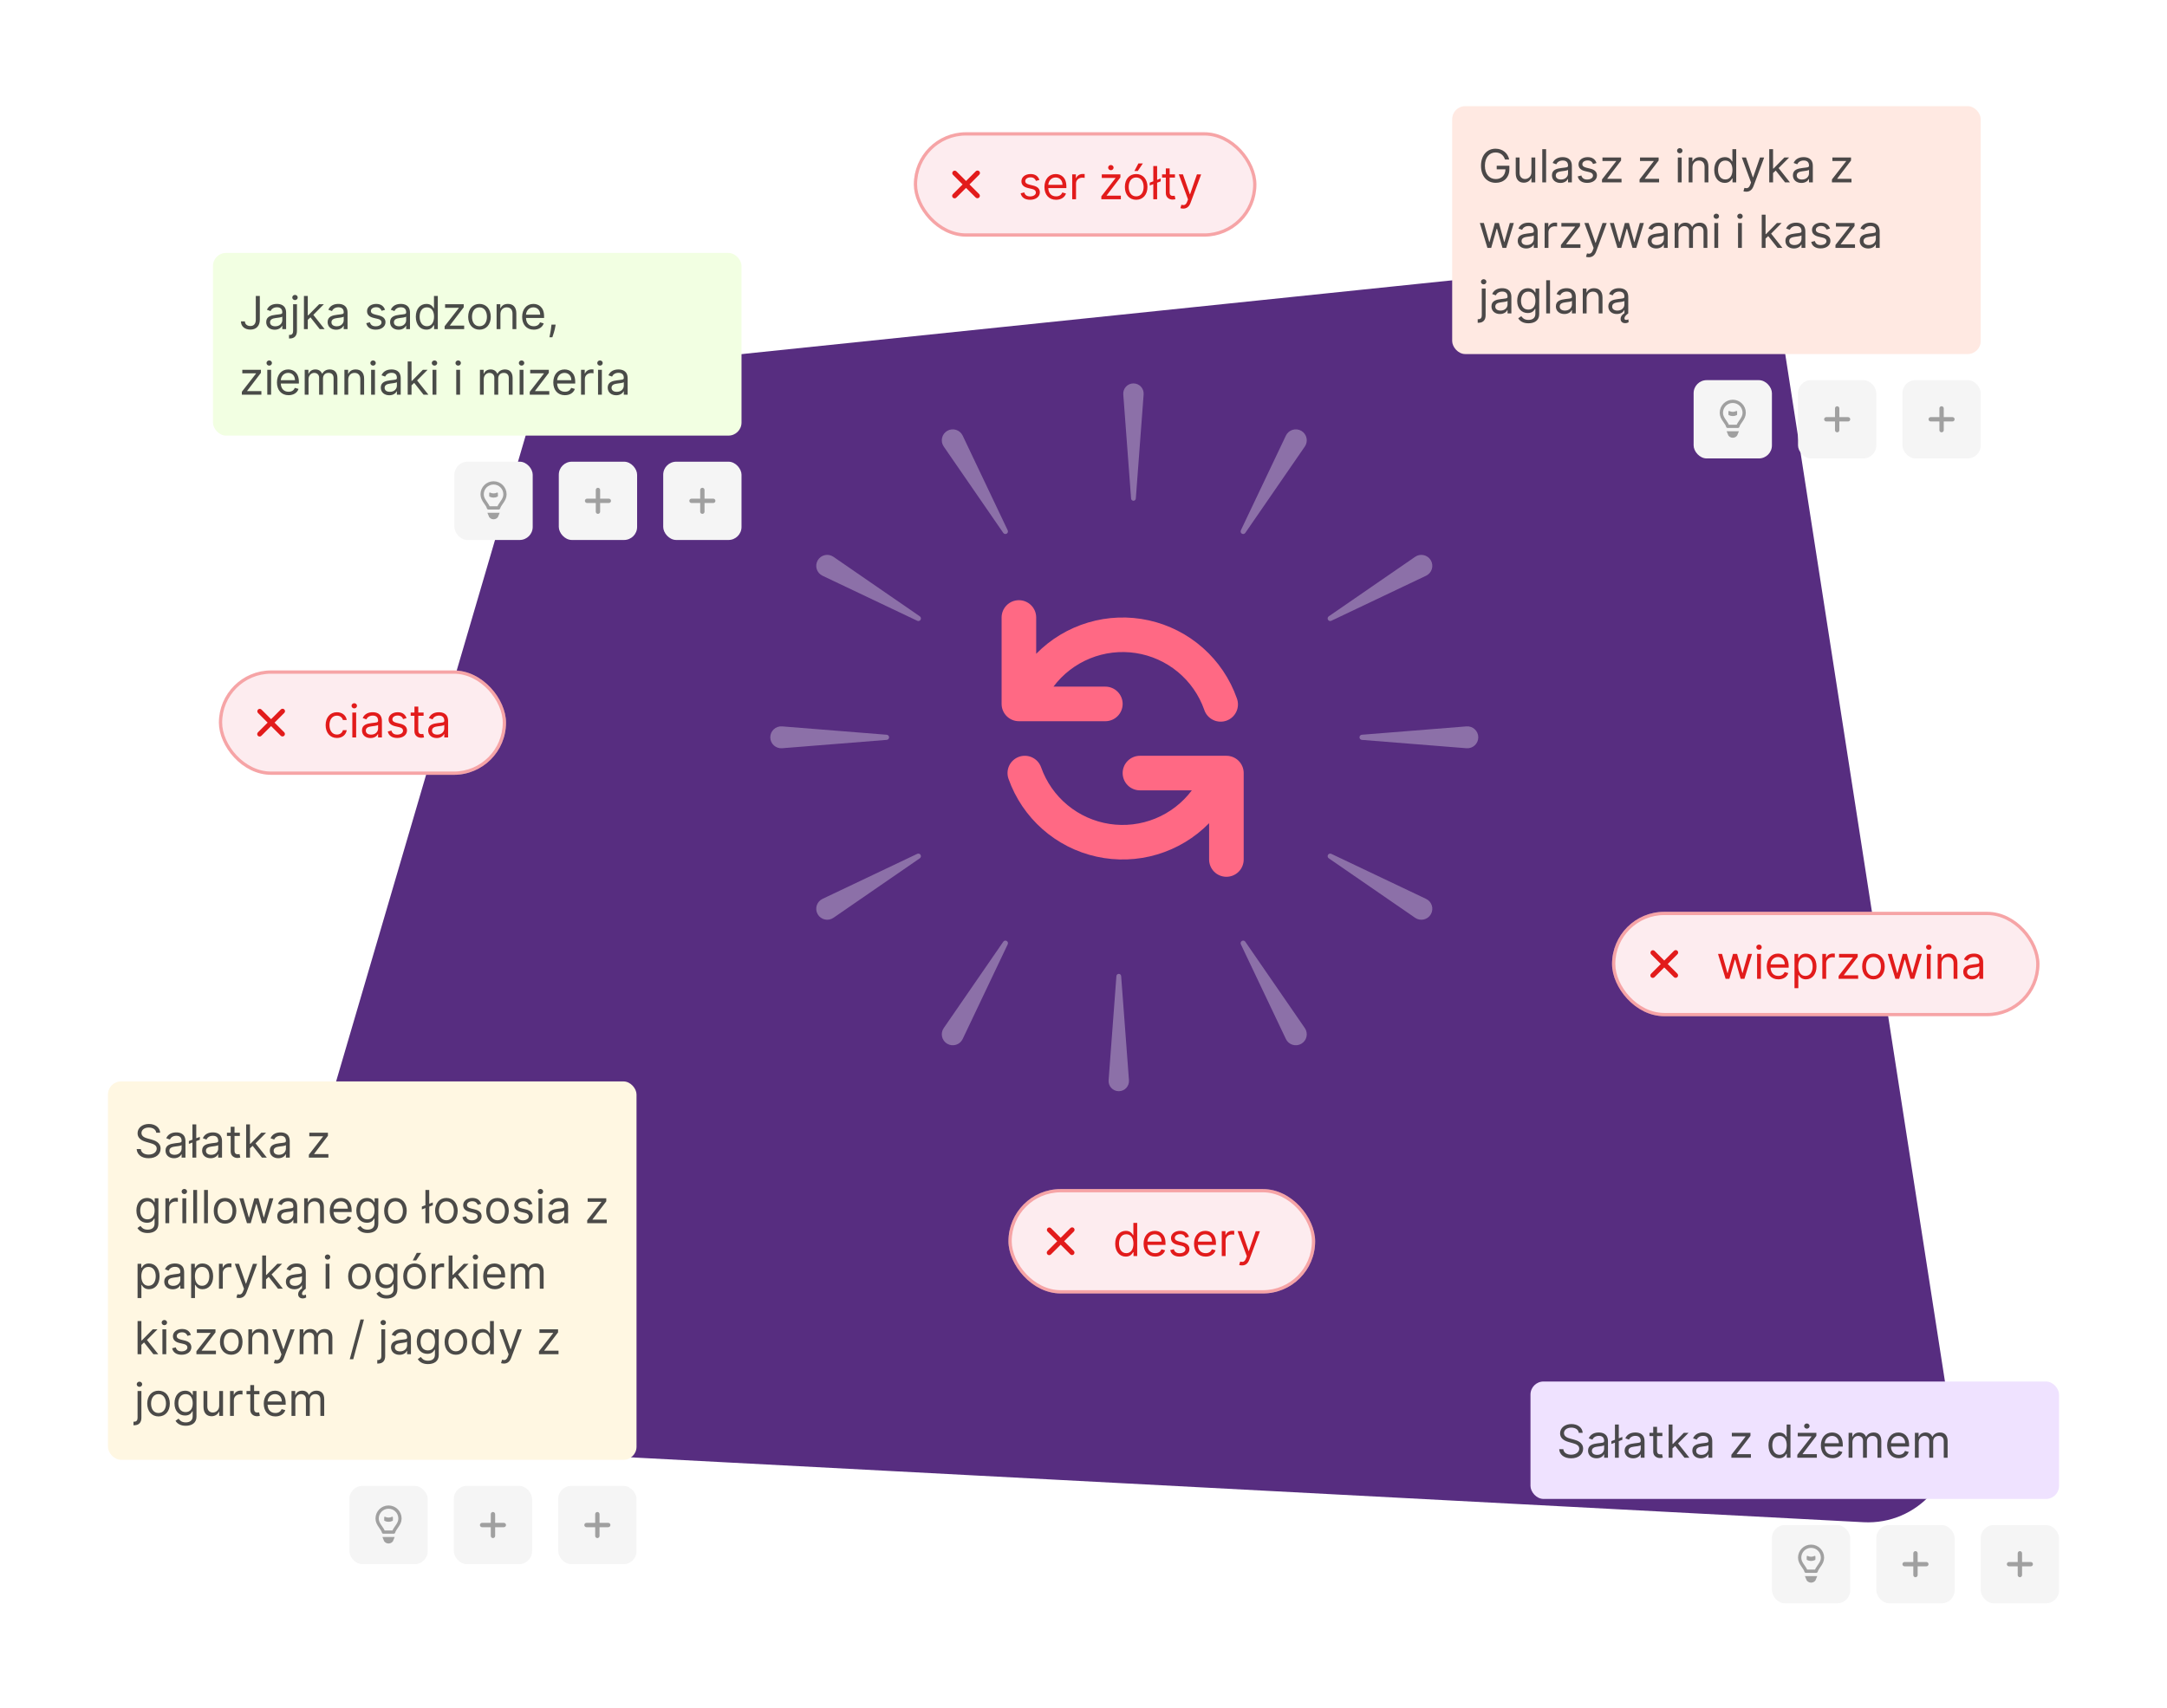 <svg width="562" height="443" viewBox="0 0 562 443" fill="none" xmlns="http://www.w3.org/2000/svg">
<g filter="url(#filter0_bd_1923_10250)">
<path d="M136.812 79.336C139.322 70.781 146.754 64.591 155.623 63.67L437.921 34.35C449.559 33.141 460.102 41.266 461.899 52.828L506.153 337.573C508.295 351.355 497.218 363.619 483.289 362.886L87.903 342.076C73.74 341.331 63.984 327.561 67.977 313.952L136.812 79.336Z" fill="#572D80"/>
</g>
<g filter="url(#filter1_d_1923_10250)">
<rect x="396.923" y="344.846" width="137.077" height="30.462" rx="3.385" fill="#EFE2FF"/>
<path d="M409.447 358.154H410.457C410.41 356.854 409.212 355.882 407.546 355.882C405.897 355.882 404.601 356.841 404.601 358.289C404.601 359.45 405.442 360.14 406.788 360.527L407.849 360.829C408.757 361.082 409.565 361.402 409.565 362.26C409.565 363.202 408.656 363.825 407.462 363.825C406.435 363.825 405.526 363.37 405.442 362.394H404.365C404.466 363.808 405.611 364.767 407.462 364.767C409.447 364.767 410.575 363.673 410.575 362.277C410.575 360.661 409.043 360.14 408.151 359.904L407.276 359.668C406.637 359.5 405.611 359.164 405.611 358.238C405.611 357.414 406.368 356.808 407.512 356.808C408.555 356.808 409.346 357.304 409.447 358.154ZM414.057 364.767C415.184 364.767 415.773 364.161 415.975 363.74H416.025V364.615H417.018V360.358C417.018 358.305 415.453 358.07 414.629 358.07C413.653 358.07 412.542 358.406 412.037 359.584L412.98 359.921C413.198 359.45 413.716 358.945 414.662 358.945C415.575 358.945 416.025 359.429 416.025 360.257V360.291C416.025 360.771 415.537 360.728 414.36 360.88C413.161 361.036 411.852 361.301 411.852 362.781C411.852 364.043 412.828 364.767 414.057 364.767ZM414.208 363.875C413.417 363.875 412.845 363.522 412.845 362.832C412.845 362.075 413.535 361.839 414.309 361.738C414.73 361.688 415.857 361.57 416.025 361.368V362.277C416.025 363.084 415.386 363.875 414.208 363.875ZM420.749 359.231L419.823 359.58V356H418.83V359.959L417.905 360.308V361.048L418.83 360.699V364.615H419.823V360.32L420.749 359.971V359.231ZM423.543 364.767C424.67 364.767 425.259 364.161 425.461 363.74H425.512V364.615H426.504V360.358C426.504 358.305 424.939 358.07 424.115 358.07C423.139 358.07 422.028 358.406 421.524 359.584L422.466 359.921C422.685 359.45 423.202 358.945 424.149 358.945C425.061 358.945 425.512 359.429 425.512 360.257V360.291C425.512 360.771 425.024 360.728 423.846 360.88C422.647 361.036 421.339 361.301 421.339 362.781C421.339 364.043 422.314 364.767 423.543 364.767ZM423.694 363.875C422.903 363.875 422.331 363.522 422.331 362.832C422.331 362.075 423.021 361.839 423.795 361.738C424.216 361.688 425.343 361.57 425.512 361.368V362.277C425.512 363.084 424.872 363.875 423.694 363.875ZM431.127 358.154H429.747V356.606H428.754V358.154H427.778V358.995H428.754V363.034C428.754 364.161 429.663 364.7 430.504 364.7C430.874 364.7 431.11 364.632 431.244 364.582L431.042 363.69C430.958 363.707 430.824 363.74 430.605 363.74C430.167 363.74 429.747 363.606 429.747 362.765V358.995H431.127V358.154ZM432.759 364.615H433.752V362.197L434.446 361.553L436.864 364.615H438.127L435.194 360.914L437.925 358.154H436.696L433.869 361.031H433.752V356H432.759V364.615ZM441.104 364.767C442.231 364.767 442.82 364.161 443.022 363.74H443.073V364.615H444.065V360.358C444.065 358.305 442.5 358.07 441.676 358.07C440.7 358.07 439.589 358.406 439.085 359.584L440.027 359.921C440.246 359.45 440.763 358.945 441.71 358.945C442.622 358.945 443.073 359.429 443.073 360.257V360.291C443.073 360.771 442.585 360.728 441.407 360.88C440.208 361.036 438.9 361.301 438.9 362.781C438.9 364.043 439.875 364.767 441.104 364.767ZM441.255 363.875C440.464 363.875 439.892 363.522 439.892 362.832C439.892 362.075 440.582 361.839 441.356 361.738C441.777 361.688 442.904 361.57 443.073 361.368V362.277C443.073 363.084 442.433 363.875 441.255 363.875ZM449.024 364.615H454.089V363.69H450.404V363.623L453.971 358.945V358.154H449.142V359.079H452.692V359.147L449.024 363.858V364.615ZM461.39 364.75C462.635 364.75 463.056 363.976 463.274 363.623H463.392V364.615H464.351V356H463.358V359.18H463.274C463.056 358.844 462.669 358.07 461.407 358.07C459.774 358.07 458.647 359.365 458.647 361.402C458.647 363.454 459.774 364.75 461.39 364.75ZM461.524 363.858C460.279 363.858 459.64 362.765 459.64 361.385C459.64 360.022 460.262 358.962 461.524 358.962C462.736 358.962 463.375 359.938 463.375 361.385C463.375 362.849 462.719 363.858 461.524 363.858ZM466.122 364.615H471.187V363.69H467.502V363.623L471.069 358.945V358.154H466.24V359.079H469.791V359.147L466.122 363.858V364.615ZM468.596 357.077C468.983 357.077 469.303 356.774 469.303 356.404C469.303 356.034 468.983 355.731 468.596 355.731C468.209 355.731 467.889 356.034 467.889 356.404C467.889 356.774 468.209 357.077 468.596 357.077ZM475.24 364.75C476.553 364.75 477.512 364.094 477.815 363.118L476.856 362.849C476.603 363.522 476.019 363.858 475.24 363.858C474.075 363.858 473.272 363.105 473.225 361.721H477.916V361.301C477.916 358.894 476.486 358.07 475.139 358.07C473.389 358.07 472.228 359.45 472.228 361.435C472.228 363.421 473.373 364.75 475.24 364.75ZM473.225 360.863C473.293 359.858 474.004 358.962 475.139 358.962C476.216 358.962 476.906 359.769 476.906 360.863H473.225ZM479.426 364.615H480.419V360.577C480.419 359.631 481.109 358.962 481.883 358.962C482.636 358.962 483.162 359.454 483.162 360.19V364.615H484.171V360.409C484.171 359.576 484.693 358.962 485.602 358.962C486.308 358.962 486.914 359.336 486.914 360.291V364.615H487.907V360.291C487.907 358.772 487.091 358.07 485.938 358.07C485.013 358.07 484.335 358.495 484.003 359.164H483.936C483.616 358.474 483.052 358.07 482.203 358.07C481.361 358.07 480.739 358.474 480.469 359.164H480.385V358.154H479.426V364.615ZM492.431 364.75C493.744 364.75 494.703 364.094 495.006 363.118L494.047 362.849C493.794 363.522 493.209 363.858 492.431 363.858C491.266 363.858 490.462 363.105 490.416 361.721H495.107V361.301C495.107 358.894 493.676 358.07 492.33 358.07C490.58 358.07 489.419 359.45 489.419 361.435C489.419 363.421 490.563 364.75 492.431 364.75ZM490.416 360.863C490.483 359.858 491.194 358.962 492.33 358.962C493.407 358.962 494.097 359.769 494.097 360.863H490.416ZM496.617 364.615H497.61V360.577C497.61 359.631 498.3 358.962 499.074 358.962C499.827 358.962 500.352 359.454 500.352 360.19V364.615H501.362V360.409C501.362 359.576 501.884 358.962 502.792 358.962C503.499 358.962 504.105 359.336 504.105 360.291V364.615H505.098V360.291C505.098 358.772 504.282 358.07 503.129 358.07C502.203 358.07 501.526 358.495 501.194 359.164H501.127C500.807 358.474 500.243 358.07 499.393 358.07C498.552 358.07 497.929 358.474 497.66 359.164H497.576V358.154H496.617V364.615Z" fill="#333333" fill-opacity="0.88"/>
<rect x="459.538" y="382.077" width="20.308" height="20.308" rx="3.385" fill="#F5F5F5"/>
<path d="M469.692 387.577C471.328 387.577 472.654 388.903 472.654 390.538C472.654 391.336 472.297 391.95 471.883 392.55C471.835 392.619 471.786 392.689 471.735 392.761C471.577 392.986 471.411 393.221 471.282 393.447C471.173 393.636 471.076 393.842 471.018 394.064H468.367C468.309 393.842 468.211 393.636 468.103 393.447C467.973 393.221 467.808 392.986 467.649 392.761C467.599 392.689 467.549 392.619 467.502 392.55C467.087 391.95 466.731 391.336 466.731 390.538C466.731 388.903 468.057 387.577 469.692 387.577Z" stroke="#A0A0A0" stroke-width="0.846" stroke-linecap="round" stroke-linejoin="round"/>
<path d="M469.692 396.462C469.324 396.462 469.01 396.226 468.894 395.897H470.49C470.374 396.226 470.061 396.462 469.692 396.462Z" stroke="#A0A0A0" stroke-width="1.128"/>
<path fill-rule="evenodd" clip-rule="evenodd" d="M468.564 390.242C468.564 390.119 468.694 390.039 468.804 390.094C469.363 390.374 470.022 390.374 470.581 390.094C470.691 390.039 470.821 390.119 470.821 390.242V390.985C470.821 391.057 470.78 391.123 470.715 391.155C470.071 391.477 469.313 391.477 468.67 391.155C468.605 391.123 468.564 391.057 468.564 390.985V390.242Z" fill="#A0A0A0"/>
<rect x="486.615" y="382.077" width="20.308" height="20.308" rx="3.385" fill="#F5F5F5"/>
<path d="M497.333 391.667H499.59C499.901 391.667 500.154 391.919 500.154 392.231C500.154 392.542 499.901 392.795 499.59 392.795H497.333V395.051C497.333 395.363 497.081 395.615 496.769 395.615C496.458 395.615 496.205 395.363 496.205 395.051V392.795H493.949C493.637 392.795 493.385 392.542 493.385 392.231C493.385 391.919 493.637 391.667 493.949 391.667H496.205V389.41C496.205 389.099 496.458 388.846 496.769 388.846C497.081 388.846 497.333 389.099 497.333 389.41V391.667Z" fill="#A0A0A0"/>
<rect x="513.692" y="382.077" width="20.308" height="20.308" rx="3.385" fill="#F5F5F5"/>
<path d="M524.41 391.667H526.667C526.978 391.667 527.231 391.919 527.231 392.231C527.231 392.542 526.978 392.795 526.667 392.795H524.41V395.051C524.41 395.363 524.158 395.615 523.846 395.615C523.535 395.615 523.282 395.363 523.282 395.051V392.795H521.026C520.714 392.795 520.462 392.542 520.462 392.231C520.462 391.919 520.714 391.667 521.026 391.667H523.282V389.41C523.282 389.099 523.535 388.846 523.846 388.846C524.158 388.846 524.41 389.099 524.41 389.41V391.667Z" fill="#A0A0A0"/>
</g>
<g filter="url(#filter2_d_1923_10250)">
<rect x="28" y="267" width="137.077" height="98.154" rx="3.385" fill="#FFF7E2"/>
<path d="M40.524 280.308H41.534C41.487 279.008 40.288 278.036 38.623 278.036C36.974 278.036 35.678 278.995 35.678 280.442C35.678 281.603 36.519 282.293 37.865 282.68L38.925 282.983C39.834 283.236 40.642 283.555 40.642 284.414C40.642 285.356 39.733 285.978 38.538 285.978C37.512 285.978 36.603 285.524 36.519 284.548H35.442C35.543 285.962 36.688 286.921 38.538 286.921C40.524 286.921 41.651 285.827 41.651 284.43C41.651 282.815 40.12 282.293 39.228 282.058L38.353 281.822C37.714 281.654 36.688 281.317 36.688 280.392C36.688 279.567 37.445 278.962 38.589 278.962C39.632 278.962 40.423 279.458 40.524 280.308ZM45.134 286.921C46.261 286.921 46.85 286.315 47.052 285.894H47.102V286.769H48.095V282.512C48.095 280.459 46.53 280.224 45.706 280.224C44.73 280.224 43.619 280.56 43.114 281.738L44.057 282.075C44.275 281.603 44.793 281.099 45.739 281.099C46.652 281.099 47.102 281.582 47.102 282.411V282.445C47.102 282.924 46.614 282.882 45.437 283.034C44.238 283.189 42.929 283.454 42.929 284.935C42.929 286.197 43.905 286.921 45.134 286.921ZM45.285 286.029C44.494 286.029 43.922 285.676 43.922 284.986C43.922 284.228 44.612 283.993 45.386 283.892C45.807 283.841 46.934 283.724 47.102 283.522V284.43C47.102 285.238 46.463 286.029 45.285 286.029ZM51.825 281.385L50.9 281.734V278.154H49.907V282.112L48.982 282.462V283.202L49.907 282.853V286.769H50.9V282.474L51.825 282.125V281.385ZM54.62 286.921C55.747 286.921 56.336 286.315 56.538 285.894H56.589V286.769H57.581V282.512C57.581 280.459 56.016 280.224 55.192 280.224C54.216 280.224 53.105 280.56 52.601 281.738L53.543 282.075C53.762 281.603 54.279 281.099 55.226 281.099C56.138 281.099 56.589 281.582 56.589 282.411V282.445C56.589 282.924 56.101 282.882 54.923 283.034C53.724 283.189 52.416 283.454 52.416 284.935C52.416 286.197 53.391 286.921 54.62 286.921ZM54.771 286.029C53.98 286.029 53.408 285.676 53.408 284.986C53.408 284.228 54.098 283.993 54.872 283.892C55.293 283.841 56.42 283.724 56.589 283.522V284.43C56.589 285.238 55.949 286.029 54.771 286.029ZM62.203 280.308H60.824V278.76H59.831V280.308H58.855V281.149H59.831V285.188C59.831 286.315 60.739 286.853 61.581 286.853C61.951 286.853 62.187 286.786 62.321 286.736L62.119 285.844C62.035 285.861 61.901 285.894 61.682 285.894C61.244 285.894 60.824 285.76 60.824 284.918V281.149H62.203V280.308ZM63.836 286.769H64.829V284.35L65.523 283.707L67.942 286.769H69.204L66.271 283.067L69.002 280.308H67.773L64.946 283.185H64.829V278.154H63.836V286.769ZM72.181 286.921C73.308 286.921 73.897 286.315 74.099 285.894H74.15V286.769H75.142V282.512C75.142 280.459 73.577 280.224 72.753 280.224C71.777 280.224 70.666 280.56 70.162 281.738L71.104 282.075C71.323 281.603 71.84 281.099 72.787 281.099C73.699 281.099 74.15 281.582 74.15 282.411V282.445C74.15 282.924 73.662 282.882 72.484 283.034C71.285 283.189 69.977 283.454 69.977 284.935C69.977 286.197 70.952 286.921 72.181 286.921ZM72.332 286.029C71.541 286.029 70.969 285.676 70.969 284.986C70.969 284.228 71.659 283.993 72.433 283.892C72.854 283.841 73.981 283.724 74.15 283.522V284.43C74.15 285.238 73.51 286.029 72.332 286.029ZM80.101 286.769H85.166V285.844H81.481V285.776L85.048 281.099V280.308H80.219V281.233H83.769V281.301L80.101 286.012V286.769ZM38.286 306.327C39.834 306.327 41.079 305.62 41.079 303.954V297.308H40.12V298.334H40.019C39.8 297.998 39.397 297.224 38.135 297.224C36.502 297.224 35.375 298.519 35.375 300.505C35.375 302.524 36.553 303.668 38.118 303.668C39.38 303.668 39.784 302.928 40.002 302.575H40.087V303.887C40.087 304.964 39.329 305.452 38.286 305.452C37.112 305.452 36.7 304.834 36.435 304.476L35.644 305.031C36.048 305.709 36.843 306.327 38.286 306.327ZM38.252 302.776C37.007 302.776 36.368 301.834 36.368 300.488C36.368 299.176 36.99 298.115 38.252 298.115C39.464 298.115 40.103 299.091 40.103 300.488C40.103 301.918 39.447 302.776 38.252 302.776ZM42.897 303.769H43.889V299.68C43.889 298.805 44.579 298.166 45.522 298.166C45.787 298.166 46.06 298.216 46.127 298.233V297.224C46.014 297.215 45.753 297.207 45.606 297.207C44.832 297.207 44.159 297.644 43.923 298.284H43.856V297.308H42.897V303.769ZM47.304 303.769H48.297V297.308H47.304V303.769ZM47.809 296.231C48.196 296.231 48.516 295.928 48.516 295.558C48.516 295.188 48.196 294.885 47.809 294.885C47.422 294.885 47.102 295.188 47.102 295.558C47.102 295.928 47.422 296.231 47.809 296.231ZM51.108 295.154H50.115V303.769H51.108V295.154ZM53.919 295.154H52.927V303.769H53.919V295.154ZM58.363 303.904C60.113 303.904 61.291 302.575 61.291 300.572C61.291 298.553 60.113 297.224 58.363 297.224C56.613 297.224 55.435 298.553 55.435 300.572C55.435 302.575 56.613 303.904 58.363 303.904ZM58.363 303.012C57.033 303.012 56.428 301.868 56.428 300.572C56.428 299.276 57.033 298.115 58.363 298.115C59.692 298.115 60.298 299.276 60.298 300.572C60.298 301.868 59.692 303.012 58.363 303.012ZM64.05 303.769H65.026L66.44 298.805H66.541L67.954 303.769H68.93L70.899 297.308H69.856L68.459 302.238H68.392L67.029 297.308H65.969L64.589 302.255H64.521L63.125 297.308H62.081L64.05 303.769ZM74.113 303.921C75.24 303.921 75.829 303.315 76.031 302.894H76.082V303.769H77.074V299.512C77.074 297.459 75.509 297.224 74.685 297.224C73.709 297.224 72.598 297.56 72.094 298.738L73.036 299.075C73.255 298.603 73.772 298.099 74.719 298.099C75.631 298.099 76.082 298.582 76.082 299.411V299.445C76.082 299.924 75.594 299.882 74.416 300.034C73.217 300.189 71.908 300.454 71.908 301.935C71.908 303.197 72.884 303.921 74.113 303.921ZM74.264 303.029C73.473 303.029 72.901 302.676 72.901 301.986C72.901 301.228 73.591 300.993 74.365 300.892C74.786 300.841 75.913 300.724 76.082 300.522V301.43C76.082 302.238 75.442 303.029 74.264 303.029ZM79.879 299.882C79.879 298.755 80.577 298.115 81.528 298.115C82.449 298.115 83.009 298.717 83.009 299.731V303.769H84.002V299.664C84.002 298.014 83.123 297.224 81.814 297.224C80.838 297.224 80.233 297.661 79.93 298.317H79.846V297.308H78.886V303.769H79.879V299.882ZM88.525 303.904C89.838 303.904 90.797 303.248 91.1 302.272L90.14 302.002C89.888 302.676 89.303 303.012 88.525 303.012C87.36 303.012 86.556 302.259 86.51 300.875H91.201V300.454C91.201 298.048 89.77 297.224 88.424 297.224C86.674 297.224 85.513 298.603 85.513 300.589C85.513 302.575 86.657 303.904 88.525 303.904ZM86.51 300.017C86.577 299.011 87.288 298.115 88.424 298.115C89.501 298.115 90.191 298.923 90.191 300.017H86.51ZM95.319 306.327C96.867 306.327 98.112 305.62 98.112 303.954V297.308H97.153V298.334H97.052C96.833 297.998 96.429 297.224 95.167 297.224C93.535 297.224 92.408 298.519 92.408 300.505C92.408 302.524 93.586 303.668 95.151 303.668C96.413 303.668 96.817 302.928 97.035 302.575H97.119V303.887C97.119 304.964 96.362 305.452 95.319 305.452C94.145 305.452 93.733 304.834 93.468 304.476L92.677 305.031C93.081 305.709 93.876 306.327 95.319 306.327ZM95.285 302.776C94.04 302.776 93.401 301.834 93.401 300.488C93.401 299.176 94.023 298.115 95.285 298.115C96.497 298.115 97.136 299.091 97.136 300.488C97.136 301.918 96.48 302.776 95.285 302.776ZM102.554 303.904C104.304 303.904 105.482 302.575 105.482 300.572C105.482 298.553 104.304 297.224 102.554 297.224C100.804 297.224 99.627 298.553 99.627 300.572C99.627 302.575 100.804 303.904 102.554 303.904ZM102.554 303.012C101.225 303.012 100.619 301.868 100.619 300.572C100.619 299.276 101.225 298.115 102.554 298.115C103.884 298.115 104.49 299.276 104.49 300.572C104.49 301.868 103.884 303.012 102.554 303.012ZM112.248 298.385L111.322 298.734V295.154H110.33V299.112L109.404 299.462V300.202L110.33 299.853V303.769H111.322V299.474L112.248 299.125V298.385ZM115.766 303.904C117.516 303.904 118.694 302.575 118.694 300.572C118.694 298.553 117.516 297.224 115.766 297.224C114.016 297.224 112.838 298.553 112.838 300.572C112.838 302.575 114.016 303.904 115.766 303.904ZM115.766 303.012C114.436 303.012 113.831 301.868 113.831 300.572C113.831 299.276 114.436 298.115 115.766 298.115C117.095 298.115 117.701 299.276 117.701 300.572C117.701 301.868 117.095 303.012 115.766 303.012ZM124.786 298.755C124.475 297.838 123.776 297.224 122.498 297.224C121.135 297.224 120.125 297.998 120.125 299.091C120.125 299.983 120.655 300.581 121.841 300.858L122.918 301.111C123.57 301.262 123.877 301.573 123.877 302.019C123.877 302.575 123.288 303.029 122.363 303.029C121.551 303.029 121.042 302.68 120.865 301.986L119.923 302.221C120.154 303.319 121.059 303.904 122.38 303.904C123.882 303.904 124.904 303.084 124.904 301.969C124.904 301.069 124.34 300.501 123.187 300.219L122.228 299.983C121.463 299.794 121.118 299.537 121.118 299.041C121.118 298.486 121.707 298.082 122.498 298.082C123.364 298.082 123.722 298.561 123.894 299.007L124.786 298.755ZM129.023 303.904C130.773 303.904 131.951 302.575 131.951 300.572C131.951 298.553 130.773 297.224 129.023 297.224C127.273 297.224 126.095 298.553 126.095 300.572C126.095 302.575 127.273 303.904 129.023 303.904ZM129.023 303.012C127.694 303.012 127.088 301.868 127.088 300.572C127.088 299.276 127.694 298.115 129.023 298.115C130.353 298.115 130.958 299.276 130.958 300.572C130.958 301.868 130.353 303.012 129.023 303.012ZM138.043 298.755C137.732 297.838 137.034 297.224 135.755 297.224C134.392 297.224 133.382 297.998 133.382 299.091C133.382 299.983 133.912 300.581 135.099 300.858L136.176 301.111C136.828 301.262 137.135 301.573 137.135 302.019C137.135 302.575 136.546 303.029 135.62 303.029C134.809 303.029 134.299 302.68 134.123 301.986L133.18 302.221C133.412 303.319 134.316 303.904 135.637 303.904C137.139 303.904 138.161 303.084 138.161 301.969C138.161 301.069 137.598 300.501 136.445 300.219L135.486 299.983C134.72 299.794 134.375 299.537 134.375 299.041C134.375 298.486 134.964 298.082 135.755 298.082C136.622 298.082 136.979 298.561 137.152 299.007L138.043 298.755ZM139.656 303.769H140.648V297.308H139.656V303.769ZM140.161 296.231C140.548 296.231 140.867 295.928 140.867 295.558C140.867 295.188 140.548 294.885 140.161 294.885C139.773 294.885 139.454 295.188 139.454 295.558C139.454 295.928 139.773 296.231 140.161 296.231ZM144.368 303.921C145.496 303.921 146.085 303.315 146.287 302.894H146.337V303.769H147.33V299.512C147.33 297.459 145.765 297.224 144.94 297.224C143.964 297.224 142.854 297.56 142.349 298.738L143.291 299.075C143.51 298.603 144.028 298.099 144.974 298.099C145.887 298.099 146.337 298.582 146.337 299.411V299.445C146.337 299.924 145.849 299.882 144.671 300.034C143.472 300.189 142.164 300.454 142.164 301.935C142.164 303.197 143.14 303.921 144.368 303.921ZM144.52 303.029C143.729 303.029 143.157 302.676 143.157 301.986C143.157 301.228 143.847 300.993 144.621 300.892C145.041 300.841 146.169 300.724 146.337 300.522V301.43C146.337 302.238 145.698 303.029 144.52 303.029ZM152.289 303.769H157.353V302.844H153.668V302.776L157.236 298.099V297.308H152.406V298.233H155.957V298.301L152.289 303.012V303.769ZM35.678 323.192H36.671V319.776H36.755C36.974 320.13 37.394 320.904 38.639 320.904C40.255 320.904 41.382 319.608 41.382 317.555C41.382 315.519 40.255 314.224 38.623 314.224C37.361 314.224 36.974 314.998 36.755 315.334H36.637V314.308H35.678V323.192ZM36.654 317.539C36.654 316.091 37.293 315.115 38.505 315.115C39.767 315.115 40.389 316.176 40.389 317.539C40.389 318.918 39.75 320.012 38.505 320.012C37.31 320.012 36.654 319.002 36.654 317.539ZM44.798 320.921C45.925 320.921 46.514 320.315 46.716 319.894H46.767V320.769H47.76V316.512C47.76 314.459 46.195 314.224 45.37 314.224C44.394 314.224 43.284 314.56 42.779 315.738L43.721 316.075C43.94 315.603 44.457 315.099 45.404 315.099C46.317 315.099 46.767 315.582 46.767 316.411V316.445C46.767 316.924 46.279 316.882 45.101 317.034C43.902 317.189 42.594 317.454 42.594 318.935C42.594 320.197 43.57 320.921 44.798 320.921ZM44.95 320.029C44.159 320.029 43.587 319.676 43.587 318.986C43.587 318.228 44.276 317.993 45.05 317.892C45.471 317.841 46.599 317.724 46.767 317.522V318.43C46.767 319.238 46.127 320.029 44.95 320.029ZM49.572 323.192H50.565V319.776H50.649C50.867 320.13 51.288 320.904 52.533 320.904C54.149 320.904 55.276 319.608 55.276 317.555C55.276 315.519 54.149 314.224 52.516 314.224C51.254 314.224 50.867 314.998 50.649 315.334H50.531V314.308H49.572V323.192ZM50.548 317.539C50.548 316.091 51.187 315.115 52.399 315.115C53.661 315.115 54.283 316.176 54.283 317.539C54.283 318.918 53.644 320.012 52.399 320.012C51.204 320.012 50.548 319.002 50.548 317.539ZM56.791 320.769H57.783V316.68C57.783 315.805 58.473 315.166 59.416 315.166C59.681 315.166 59.954 315.216 60.021 315.233V314.224C59.908 314.215 59.647 314.207 59.5 314.207C58.726 314.207 58.053 314.644 57.817 315.284H57.75V314.308H56.791V320.769ZM62.034 323.192C62.93 323.192 63.561 322.717 63.936 321.712L66.687 314.325L65.602 314.308L63.818 319.457H63.751L61.967 314.308H60.89L63.279 320.803L63.094 321.308C62.733 322.292 62.287 322.385 61.563 322.2L61.311 323.075C61.412 323.125 61.698 323.192 62.034 323.192ZM68 320.769H68.993V318.35L69.687 317.707L72.106 320.769H73.368L70.436 317.067L73.166 314.308H71.938L69.111 317.185H68.993V312.154H68V320.769ZM76.346 320.921C77.473 320.921 78.062 320.315 78.264 319.894H78.314V320.702C77.603 321.152 77.321 321.674 77.321 322.183C77.321 322.906 77.826 323.293 78.516 323.293C78.92 323.293 79.223 323.159 79.408 323.041L79.341 322.301C79.223 322.368 79.021 322.452 78.769 322.452C78.432 322.452 78.331 322.301 78.331 322.048C78.331 321.543 78.802 321.139 79.307 320.769V316.512C79.307 314.459 77.742 314.224 76.918 314.224C75.942 314.224 74.831 314.56 74.326 315.738L75.269 316.075C75.487 315.603 76.005 315.099 76.951 315.099C77.864 315.099 78.314 315.582 78.314 316.411V316.445C78.314 316.924 77.826 316.882 76.648 317.034C75.449 317.189 74.141 317.454 74.141 318.935C74.141 320.197 75.117 320.921 76.346 320.921ZM76.497 320.029C75.706 320.029 75.134 319.676 75.134 318.986C75.134 318.228 75.824 317.993 76.598 317.892C77.019 317.841 78.146 317.724 78.314 317.522V318.43C78.314 319.238 77.675 320.029 76.497 320.029ZM84.451 320.769H85.444V314.308H84.451V320.769ZM84.956 313.231C85.343 313.231 85.662 312.928 85.662 312.558C85.662 312.188 85.343 311.885 84.956 311.885C84.569 311.885 84.249 312.188 84.249 312.558C84.249 312.928 84.569 313.231 84.956 313.231ZM93.219 320.904C94.969 320.904 96.147 319.575 96.147 317.572C96.147 315.553 94.969 314.224 93.219 314.224C91.469 314.224 90.291 315.553 90.291 317.572C90.291 319.575 91.469 320.904 93.219 320.904ZM93.219 320.012C91.889 320.012 91.284 318.868 91.284 317.572C91.284 316.276 91.889 315.115 93.219 315.115C94.548 315.115 95.154 316.276 95.154 317.572C95.154 318.868 94.548 320.012 93.219 320.012ZM100.27 323.327C101.818 323.327 103.063 322.62 103.063 320.954V314.308H102.104V315.334H102.003C101.785 314.998 101.381 314.224 100.119 314.224C98.487 314.224 97.359 315.519 97.359 317.505C97.359 319.524 98.537 320.668 100.102 320.668C101.364 320.668 101.768 319.928 101.987 319.575H102.071V320.887C102.071 321.964 101.313 322.452 100.27 322.452C99.097 322.452 98.684 321.834 98.419 321.476L97.628 322.031C98.032 322.709 98.827 323.327 100.27 323.327ZM100.237 319.776C98.991 319.776 98.352 318.834 98.352 317.488C98.352 316.176 98.975 315.115 100.237 315.115C101.448 315.115 102.087 316.091 102.087 317.488C102.087 318.918 101.431 319.776 100.237 319.776ZM107.506 320.904C109.256 320.904 110.434 319.575 110.434 317.572C110.434 315.553 109.256 314.224 107.506 314.224C105.756 314.224 104.578 315.553 104.578 317.572C104.578 319.575 105.756 320.904 107.506 320.904ZM107.506 320.012C106.176 320.012 105.571 318.868 105.571 317.572C105.571 316.276 106.176 315.115 107.506 315.115C108.835 315.115 109.441 316.276 109.441 317.572C109.441 318.868 108.835 320.012 107.506 320.012ZM107.051 313.433H107.926L109.239 311.481H108.078L107.051 313.433ZM111.949 320.769H112.942V316.68C112.942 315.805 113.632 315.166 114.574 315.166C114.839 315.166 115.113 315.216 115.18 315.233V314.224C115.066 314.215 114.805 314.207 114.658 314.207C113.884 314.207 113.211 314.644 112.976 315.284H112.908V314.308H111.949V320.769ZM116.357 320.769H117.35V318.35L118.044 317.707L120.462 320.769H121.725L118.792 317.067L121.523 314.308H120.294L117.467 317.185H117.35V312.154H116.357V320.769ZM122.8 320.769H123.793V314.308H122.8V320.769ZM123.305 313.231C123.692 313.231 124.012 312.928 124.012 312.558C124.012 312.188 123.692 311.885 123.305 311.885C122.918 311.885 122.598 312.188 122.598 312.558C122.598 312.928 122.918 313.231 123.305 313.231ZM128.321 320.904C129.633 320.904 130.592 320.248 130.895 319.272L129.936 319.002C129.684 319.676 129.099 320.012 128.321 320.012C127.155 320.012 126.352 319.259 126.306 317.875H130.996V317.454C130.996 315.048 129.566 314.224 128.22 314.224C126.47 314.224 125.309 315.603 125.309 317.589C125.309 319.575 126.453 320.904 128.321 320.904ZM126.306 317.017C126.373 316.011 127.084 315.115 128.22 315.115C129.297 315.115 129.987 315.923 129.987 317.017H126.306ZM132.506 320.769H133.499V316.731C133.499 315.784 134.189 315.115 134.963 315.115C135.716 315.115 136.242 315.608 136.242 316.344V320.769H137.252V316.563C137.252 315.73 137.773 315.115 138.682 315.115C139.389 315.115 139.994 315.49 139.994 316.445V320.769H140.987V316.445C140.987 314.926 140.171 314.224 139.018 314.224C138.093 314.224 137.416 314.648 137.083 315.317H137.016C136.696 314.627 136.133 314.224 135.283 314.224C134.441 314.224 133.819 314.627 133.55 315.317H133.466V314.308H132.506V320.769ZM35.678 337.769H36.671V335.35L37.365 334.707L39.784 337.769H41.046L38.114 334.067L40.844 331.308H39.615L36.788 334.185H36.671V329.154H35.678V337.769ZM42.122 337.769H43.114V331.308H42.122V337.769ZM42.626 330.231C43.013 330.231 43.333 329.928 43.333 329.558C43.333 329.188 43.013 328.885 42.626 328.885C42.239 328.885 41.92 329.188 41.92 329.558C41.92 329.928 42.239 330.231 42.626 330.231ZM49.51 332.755C49.198 331.838 48.5 331.224 47.221 331.224C45.858 331.224 44.849 331.998 44.849 333.091C44.849 333.983 45.379 334.581 46.565 334.858L47.642 335.111C48.294 335.262 48.601 335.573 48.601 336.019C48.601 336.575 48.012 337.029 47.087 337.029C46.275 337.029 45.766 336.68 45.589 335.986L44.647 336.221C44.878 337.319 45.782 337.904 47.103 337.904C48.605 337.904 49.627 337.084 49.627 335.969C49.627 335.069 49.064 334.501 47.911 334.219L46.952 333.983C46.186 333.794 45.841 333.537 45.841 333.041C45.841 332.486 46.43 332.082 47.221 332.082C48.088 332.082 48.445 332.561 48.618 333.007L49.51 332.755ZM50.937 337.769H56.002V336.844H52.317V336.776L55.884 332.099V331.308H51.055V332.233H54.605V332.301L50.937 337.012V337.769ZM59.971 337.904C61.721 337.904 62.899 336.575 62.899 334.572C62.899 332.553 61.721 331.224 59.971 331.224C58.221 331.224 57.043 332.553 57.043 334.572C57.043 336.575 58.221 337.904 59.971 337.904ZM59.971 337.012C58.641 337.012 58.036 335.868 58.036 334.572C58.036 333.276 58.641 332.115 59.971 332.115C61.3 332.115 61.906 333.276 61.906 334.572C61.906 335.868 61.3 337.012 59.971 337.012ZM65.407 333.882C65.407 332.755 66.105 332.115 67.056 332.115C67.977 332.115 68.537 332.717 68.537 333.731V337.769H69.529V333.664C69.529 332.014 68.65 331.224 67.342 331.224C66.366 331.224 65.76 331.661 65.457 332.317H65.373V331.308H64.414V337.769H65.407V333.882ZM71.752 340.192C72.648 340.192 73.279 339.717 73.653 338.712L76.404 331.325L75.319 331.308L73.535 336.457H73.468L71.684 331.308H70.608L72.997 337.803L72.812 338.308C72.45 339.292 72.004 339.385 71.281 339.2L71.028 340.075C71.129 340.125 71.415 340.192 71.752 340.192ZM77.718 337.769H78.711V333.731C78.711 332.784 79.401 332.115 80.175 332.115C80.928 332.115 81.454 332.608 81.454 333.344V337.769H82.463V333.563C82.463 332.73 82.985 332.115 83.893 332.115C84.6 332.115 85.206 332.49 85.206 333.445V337.769H86.199V333.445C86.199 331.926 85.383 331.224 84.23 331.224C83.304 331.224 82.627 331.648 82.295 332.317H82.228C81.908 331.627 81.344 331.224 80.494 331.224C79.653 331.224 79.03 331.627 78.761 332.317H78.677V331.308H77.718V337.769ZM94.391 328.75H93.483L90.706 339.065H91.615L94.391 328.75ZM98.9 331.308V338.24C98.9 338.897 98.631 339.267 98.025 339.267H97.84V340.192H98.042C99.287 340.192 99.893 339.435 99.893 338.24V331.308H98.9ZM99.388 330.231C99.775 330.231 100.095 329.928 100.095 329.558C100.095 329.188 99.775 328.885 99.388 328.885C99.001 328.885 98.681 329.188 98.681 329.558C98.681 329.928 99.001 330.231 99.388 330.231ZM103.612 337.921C104.74 337.921 105.329 337.315 105.531 336.894H105.581V337.769H106.574V333.512C106.574 331.459 105.009 331.224 104.185 331.224C103.209 331.224 102.098 331.56 101.593 332.738L102.536 333.075C102.754 332.603 103.272 332.099 104.218 332.099C105.131 332.099 105.581 332.582 105.581 333.411V333.445C105.581 333.924 105.093 333.882 103.915 334.034C102.716 334.189 101.408 334.454 101.408 335.935C101.408 337.197 102.384 337.921 103.612 337.921ZM103.764 337.029C102.973 337.029 102.401 336.676 102.401 335.986C102.401 335.228 103.091 334.993 103.865 334.892C104.286 334.841 105.413 334.724 105.581 334.522V335.43C105.581 336.238 104.942 337.029 103.764 337.029ZM110.994 340.327C112.542 340.327 113.787 339.62 113.787 337.954V331.308H112.828V332.334H112.727C112.509 331.998 112.105 331.224 110.843 331.224C109.211 331.224 108.083 332.519 108.083 334.505C108.083 336.524 109.261 337.668 110.826 337.668C112.088 337.668 112.492 336.928 112.711 336.575H112.795V337.887C112.795 338.964 112.037 339.452 110.994 339.452C109.821 339.452 109.408 338.834 109.143 338.476L108.352 339.031C108.756 339.709 109.551 340.327 110.994 340.327ZM110.961 336.776C109.715 336.776 109.076 335.834 109.076 334.488C109.076 333.176 109.699 332.115 110.961 332.115C112.172 332.115 112.812 333.091 112.812 334.488C112.812 335.918 112.155 336.776 110.961 336.776ZM118.23 337.904C119.98 337.904 121.158 336.575 121.158 334.572C121.158 332.553 119.98 331.224 118.23 331.224C116.48 331.224 115.302 332.553 115.302 334.572C115.302 336.575 116.48 337.904 118.23 337.904ZM118.23 337.012C116.9 337.012 116.295 335.868 116.295 334.572C116.295 333.276 116.9 332.115 118.23 332.115C119.559 332.115 120.165 333.276 120.165 334.572C120.165 335.868 119.559 337.012 118.23 337.012ZM125.113 337.904C126.358 337.904 126.779 337.13 126.998 336.776H127.115V337.769H128.075V329.154H127.082V332.334H126.998C126.779 331.998 126.392 331.224 125.13 331.224C123.498 331.224 122.37 332.519 122.37 334.555C122.37 336.608 123.498 337.904 125.113 337.904ZM125.248 337.012C124.002 337.012 123.363 335.918 123.363 334.539C123.363 333.176 123.986 332.115 125.248 332.115C126.459 332.115 127.099 333.091 127.099 334.539C127.099 336.002 126.442 337.012 125.248 337.012ZM130.67 340.192C131.566 340.192 132.197 339.717 132.572 338.712L135.323 331.325L134.237 331.308L132.454 336.457H132.386L130.603 331.308H129.526L131.915 337.803L131.73 338.308C131.368 339.292 130.923 339.385 130.199 339.2L129.947 340.075C130.048 340.125 130.334 340.192 130.67 340.192ZM139.783 337.769H144.848V336.844H141.163V336.776L144.73 332.099V331.308H139.901V332.233H143.451V332.301L139.783 337.012V337.769ZM35.678 347.308V354.24C35.678 354.897 35.409 355.267 34.803 355.267H34.618V356.192H34.82C36.065 356.192 36.671 355.435 36.671 354.24V347.308H35.678ZM36.166 346.231C36.553 346.231 36.873 345.928 36.873 345.558C36.873 345.188 36.553 344.885 36.166 344.885C35.779 344.885 35.459 345.188 35.459 345.558C35.459 345.928 35.779 346.231 36.166 346.231ZM41.114 353.904C42.864 353.904 44.042 352.575 44.042 350.572C44.042 348.553 42.864 347.224 41.114 347.224C39.364 347.224 38.186 348.553 38.186 350.572C38.186 352.575 39.364 353.904 41.114 353.904ZM41.114 353.012C39.785 353.012 39.179 351.868 39.179 350.572C39.179 349.276 39.785 348.115 41.114 348.115C42.443 348.115 43.049 349.276 43.049 350.572C43.049 351.868 42.443 353.012 41.114 353.012ZM48.166 356.327C49.714 356.327 50.959 355.62 50.959 353.954V347.308H50V348.334H49.899C49.68 347.998 49.276 347.224 48.014 347.224C46.382 347.224 45.255 348.519 45.255 350.505C45.255 352.524 46.432 353.668 47.997 353.668C49.259 353.668 49.663 352.928 49.882 352.575H49.966V353.887C49.966 354.964 49.209 355.452 48.166 355.452C46.992 355.452 46.58 354.834 46.315 354.476L45.524 355.031C45.928 355.709 46.723 356.327 48.166 356.327ZM48.132 352.776C46.887 352.776 46.247 351.834 46.247 350.488C46.247 349.176 46.87 348.115 48.132 348.115C49.343 348.115 49.983 349.091 49.983 350.488C49.983 351.918 49.327 352.776 48.132 352.776ZM56.848 351.127C56.848 352.339 55.923 352.894 55.182 352.894C54.358 352.894 53.769 352.289 53.769 351.346V347.308H52.776V351.414C52.776 353.063 53.651 353.853 54.863 353.853C55.839 353.853 56.478 353.332 56.781 352.676H56.848V353.769H57.841V347.308H56.848V351.127ZM59.66 353.769H60.652V349.68C60.652 348.805 61.342 348.166 62.285 348.166C62.55 348.166 62.823 348.216 62.89 348.233V347.224C62.777 347.215 62.516 347.207 62.369 347.207C61.595 347.207 60.922 347.644 60.686 348.284H60.619V347.308H59.66V353.769ZM67.282 347.308H65.902V345.76H64.909V347.308H63.934V348.149H64.909V352.188C64.909 353.315 65.818 353.853 66.659 353.853C67.03 353.853 67.265 353.786 67.4 353.736L67.198 352.844C67.114 352.861 66.979 352.894 66.76 352.894C66.323 352.894 65.902 352.76 65.902 351.918V348.149H67.282V347.308ZM71.415 353.904C72.728 353.904 73.687 353.248 73.99 352.272L73.031 352.002C72.778 352.676 72.193 353.012 71.415 353.012C70.25 353.012 69.446 352.259 69.4 350.875H74.091V350.454C74.091 348.048 72.66 347.224 71.314 347.224C69.564 347.224 68.403 348.603 68.403 350.589C68.403 352.575 69.547 353.904 71.415 353.904ZM69.4 350.017C69.468 349.011 70.178 348.115 71.314 348.115C72.391 348.115 73.081 348.923 73.081 350.017H69.4ZM75.601 353.769H76.594V349.731C76.594 348.784 77.284 348.115 78.058 348.115C78.811 348.115 79.336 348.608 79.336 349.344V353.769H80.346V349.563C80.346 348.73 80.868 348.115 81.776 348.115C82.483 348.115 83.089 348.49 83.089 349.445V353.769H84.082V349.445C84.082 347.926 83.266 347.224 82.113 347.224C81.187 347.224 80.51 347.648 80.178 348.317H80.111C79.791 347.627 79.227 347.224 78.377 347.224C77.536 347.224 76.913 347.627 76.644 348.317H76.56V347.308H75.601V353.769Z" fill="#333333" fill-opacity="0.88"/>
<rect x="90.615" y="371.923" width="20.308" height="20.308" rx="3.385" fill="#F5F5F5"/>
<path d="M100.769 377.423C102.405 377.423 103.731 378.749 103.731 380.385C103.731 381.183 103.374 381.796 102.96 382.396C102.912 382.465 102.863 382.536 102.812 382.607C102.654 382.832 102.488 383.067 102.359 383.293C102.25 383.482 102.153 383.688 102.095 383.91H99.444C99.386 383.688 99.288 383.482 99.18 383.293C99.05 383.067 98.885 382.832 98.726 382.607C98.676 382.536 98.626 382.465 98.579 382.396C98.164 381.796 97.808 381.183 97.808 380.385C97.808 378.749 99.134 377.423 100.769 377.423Z" stroke="#A0A0A0" stroke-width="0.846" stroke-linecap="round" stroke-linejoin="round"/>
<path d="M100.769 386.308C100.401 386.308 100.087 386.072 99.971 385.744H101.567C101.451 386.072 101.138 386.308 100.769 386.308Z" stroke="#A0A0A0" stroke-width="1.128"/>
<path fill-rule="evenodd" clip-rule="evenodd" d="M99.641 380.088C99.641 379.965 99.77 379.885 99.881 379.94C100.44 380.22 101.098 380.22 101.658 379.94C101.768 379.885 101.897 379.965 101.897 380.088V380.831C101.897 380.903 101.857 380.969 101.792 381.001C101.148 381.323 100.39 381.323 99.746 381.001C99.682 380.969 99.641 380.903 99.641 380.831V380.088Z" fill="#A0A0A0"/>
<rect x="117.692" y="371.923" width="20.308" height="20.308" rx="3.385" fill="#F5F5F5"/>
<path d="M128.41 381.513H130.667C130.978 381.513 131.231 381.765 131.231 382.077C131.231 382.389 130.978 382.641 130.667 382.641H128.41V384.898C128.41 385.209 128.158 385.462 127.846 385.462C127.535 385.462 127.282 385.209 127.282 384.898V382.641H125.026C124.714 382.641 124.462 382.389 124.462 382.077C124.462 381.765 124.714 381.513 125.026 381.513H127.282V379.256C127.282 378.945 127.535 378.692 127.846 378.692C128.158 378.692 128.41 378.945 128.41 379.256V381.513Z" fill="#A0A0A0"/>
<rect x="144.769" y="371.923" width="20.308" height="20.308" rx="3.385" fill="#F5F5F5"/>
<path d="M155.487 381.513H157.744C158.055 381.513 158.308 381.765 158.308 382.077C158.308 382.389 158.055 382.641 157.744 382.641H155.487V384.898C155.487 385.209 155.235 385.462 154.923 385.462C154.612 385.462 154.359 385.209 154.359 384.898V382.641H152.103C151.791 382.641 151.538 382.389 151.538 382.077C151.538 381.765 151.791 381.513 152.103 381.513H154.359V379.256C154.359 378.945 154.612 378.692 154.923 378.692C155.235 378.692 155.487 378.945 155.487 379.256V381.513Z" fill="#A0A0A0"/>
</g>
<g filter="url(#filter3_d_1923_10250)">
<rect x="55.231" y="52.077" width="137.077" height="47.385" rx="3.385" fill="#F2FFE2"/>
<path d="M66.341 63.231V69.389C66.341 70.462 65.828 71.038 64.928 71.038C64.108 71.038 63.514 70.559 63.514 69.827H62.488C62.488 71.152 63.514 71.964 64.928 71.964C66.425 71.964 67.385 71.043 67.385 69.389V63.231H66.341ZM71.242 71.998C72.37 71.998 72.959 71.392 73.16 70.971H73.211V71.846H74.204V67.589C74.204 65.536 72.639 65.3 71.814 65.3C70.838 65.3 69.728 65.637 69.223 66.815L70.165 67.151C70.384 66.68 70.901 66.175 71.848 66.175C72.761 66.175 73.211 66.659 73.211 67.488V67.522C73.211 68.001 72.723 67.959 71.545 68.111C70.346 68.266 69.038 68.531 69.038 70.012C69.038 71.274 70.014 71.998 71.242 71.998ZM71.394 71.106C70.603 71.106 70.031 70.752 70.031 70.062C70.031 69.305 70.721 69.07 71.495 68.969C71.915 68.918 73.043 68.8 73.211 68.599V69.507C73.211 70.315 72.572 71.106 71.394 71.106ZM76.016 65.385V72.317C76.016 72.974 75.746 73.344 75.141 73.344H74.956V74.269H75.158C76.403 74.269 77.009 73.512 77.009 72.317V65.385H76.016ZM76.504 64.308C76.891 64.308 77.21 64.005 77.21 63.635C77.21 63.264 76.891 62.962 76.504 62.962C76.117 62.962 75.797 63.264 75.797 63.635C75.797 64.005 76.117 64.308 76.504 64.308ZM78.827 71.846H79.82V69.427L80.514 68.784L82.933 71.846H84.195L81.263 68.144L83.993 65.385H82.764L79.938 68.262H79.82V63.231H78.827V71.846ZM87.172 71.998C88.299 71.998 88.888 71.392 89.09 70.971H89.141V71.846H90.134V67.589C90.134 65.536 88.569 65.3 87.744 65.3C86.768 65.3 85.658 65.637 85.153 66.815L86.095 67.151C86.314 66.68 86.831 66.175 87.778 66.175C88.691 66.175 89.141 66.659 89.141 67.488V67.522C89.141 68.001 88.653 67.959 87.475 68.111C86.276 68.266 84.968 68.531 84.968 70.012C84.968 71.274 85.944 71.998 87.172 71.998ZM87.323 71.106C86.533 71.106 85.96 70.752 85.96 70.062C85.96 69.305 86.65 69.07 87.424 68.969C87.845 68.918 88.972 68.8 89.141 68.599V69.507C89.141 70.315 88.501 71.106 87.323 71.106ZM99.854 66.832C99.543 65.915 98.845 65.3 97.566 65.3C96.203 65.3 95.193 66.075 95.193 67.168C95.193 68.06 95.723 68.657 96.91 68.935L97.987 69.188C98.638 69.339 98.946 69.65 98.946 70.096C98.946 70.651 98.357 71.106 97.431 71.106C96.619 71.106 96.11 70.757 95.934 70.062L94.991 70.298C95.223 71.396 96.127 71.981 97.448 71.981C98.95 71.981 99.972 71.16 99.972 70.046C99.972 69.145 99.408 68.578 98.256 68.296L97.297 68.06C96.531 67.871 96.186 67.614 96.186 67.118C96.186 66.562 96.775 66.159 97.566 66.159C98.432 66.159 98.79 66.638 98.962 67.084L99.854 66.832ZM103.368 71.998C104.495 71.998 105.084 71.392 105.286 70.971H105.337V71.846H106.329V67.589C106.329 65.536 104.765 65.3 103.94 65.3C102.964 65.3 101.854 65.637 101.349 66.815L102.291 67.151C102.51 66.68 103.027 66.175 103.974 66.175C104.887 66.175 105.337 66.659 105.337 67.488V67.522C105.337 68.001 104.849 67.959 103.671 68.111C102.472 68.266 101.164 68.531 101.164 70.012C101.164 71.274 102.14 71.998 103.368 71.998ZM103.519 71.106C102.729 71.106 102.156 70.752 102.156 70.062C102.156 69.305 102.846 69.07 103.62 68.969C104.041 68.918 105.168 68.8 105.337 68.599V69.507C105.337 70.315 104.697 71.106 103.519 71.106ZM110.581 71.981C111.827 71.981 112.247 71.207 112.466 70.853H112.584V71.846H113.543V63.231H112.55V66.411H112.466C112.247 66.075 111.86 65.3 110.598 65.3C108.966 65.3 107.839 66.596 107.839 68.632C107.839 70.685 108.966 71.981 110.581 71.981ZM110.716 71.089C109.471 71.089 108.831 69.995 108.831 68.615C108.831 67.252 109.454 66.192 110.716 66.192C111.928 66.192 112.567 67.168 112.567 68.615C112.567 70.079 111.911 71.089 110.716 71.089ZM115.314 71.846H120.379V70.921H116.694V70.853L120.261 66.175V65.385H115.432V66.31H118.982V66.377L115.314 71.089V71.846ZM124.348 71.981C126.098 71.981 127.276 70.651 127.276 68.649C127.276 66.63 126.098 65.3 124.348 65.3C122.598 65.3 121.42 66.63 121.42 68.649C121.42 70.651 122.598 71.981 124.348 71.981ZM124.348 71.089C123.019 71.089 122.413 69.945 122.413 68.649C122.413 67.353 123.019 66.192 124.348 66.192C125.677 66.192 126.283 67.353 126.283 68.649C126.283 69.945 125.677 71.089 124.348 71.089ZM129.784 67.959C129.784 66.832 130.482 66.192 131.433 66.192C132.354 66.192 132.914 66.794 132.914 67.808V71.846H133.907V67.74C133.907 66.091 133.027 65.3 131.719 65.3C130.743 65.3 130.137 65.738 129.835 66.394H129.75V65.385H128.791V71.846H129.784V67.959ZM138.43 71.981C139.742 71.981 140.702 71.325 141.005 70.349L140.045 70.079C139.793 70.752 139.208 71.089 138.43 71.089C137.265 71.089 136.461 70.336 136.415 68.952H141.105V68.531C141.105 66.125 139.675 65.3 138.329 65.3C136.579 65.3 135.418 66.68 135.418 68.666C135.418 70.651 136.562 71.981 138.43 71.981ZM136.415 68.094C136.482 67.088 137.193 66.192 138.329 66.192C139.406 66.192 140.096 67 140.096 68.094H136.415ZM144.096 70.668H143.02L142.969 71.139C142.847 72.279 142.607 73.415 142.498 73.95H143.255C143.457 73.377 143.886 72.082 144.029 71.123L144.096 70.668ZM62.724 88.846H67.788V87.921H64.103V87.853L67.671 83.175V82.385H62.841V83.31H66.392V83.377L62.724 88.089V88.846ZM69.318 88.846H70.31V82.385H69.318V88.846ZM69.822 81.308C70.209 81.308 70.529 81.005 70.529 80.635C70.529 80.264 70.209 79.962 69.822 79.962C69.435 79.962 69.116 80.264 69.116 80.635C69.116 81.005 69.435 81.308 69.822 81.308ZM74.838 88.981C76.15 88.981 77.109 88.325 77.412 87.349L76.453 87.079C76.201 87.752 75.616 88.089 74.838 88.089C73.673 88.089 72.869 87.336 72.823 85.952H77.513V85.531C77.513 83.125 76.083 82.3 74.737 82.3C72.987 82.3 71.826 83.68 71.826 85.666C71.826 87.651 72.97 88.981 74.838 88.981ZM72.823 85.094C72.89 84.088 73.601 83.192 74.737 83.192C75.814 83.192 76.504 84 76.504 85.094H72.823ZM79.024 88.846H80.016V84.808C80.016 83.861 80.706 83.192 81.48 83.192C82.233 83.192 82.759 83.684 82.759 84.421V88.846H83.769V84.639C83.769 83.806 84.29 83.192 85.199 83.192C85.906 83.192 86.512 83.567 86.512 84.522V88.846H87.504V84.522C87.504 83.003 86.688 82.3 85.536 82.3C84.61 82.3 83.933 82.725 83.6 83.394H83.533C83.213 82.704 82.65 82.3 81.8 82.3C80.959 82.3 80.336 82.704 80.067 83.394H79.983V82.385H79.024V88.846ZM90.312 84.959C90.312 83.832 91.011 83.192 91.961 83.192C92.883 83.192 93.442 83.794 93.442 84.808V88.846H94.435V84.74C94.435 83.091 93.556 82.3 92.247 82.3C91.272 82.3 90.666 82.738 90.363 83.394H90.279V82.385H89.32V88.846H90.312V84.959ZM96.249 88.846H97.242V82.385H96.249V88.846ZM96.754 81.308C97.141 81.308 97.461 81.005 97.461 80.635C97.461 80.264 97.141 79.962 96.754 79.962C96.367 79.962 96.047 80.264 96.047 80.635C96.047 81.005 96.367 81.308 96.754 81.308ZM100.962 88.998C102.089 88.998 102.678 88.392 102.88 87.971H102.93V88.846H103.923V84.589C103.923 82.536 102.358 82.3 101.534 82.3C100.558 82.3 99.447 82.637 98.942 83.815L99.885 84.151C100.104 83.68 100.621 83.175 101.567 83.175C102.48 83.175 102.93 83.659 102.93 84.488V84.522C102.93 85.001 102.442 84.959 101.265 85.111C100.066 85.266 98.757 85.531 98.757 87.012C98.757 88.274 99.733 88.998 100.962 88.998ZM101.113 88.106C100.322 88.106 99.75 87.752 99.75 87.062C99.75 86.305 100.44 86.07 101.214 85.969C101.635 85.918 102.762 85.8 102.93 85.599V86.507C102.93 87.315 102.291 88.106 101.113 88.106ZM105.735 88.846H106.728V86.427L107.422 85.784L109.841 88.846H111.103L108.171 85.144L110.901 82.385H109.673L106.846 85.262H106.728V80.231H105.735V88.846ZM112.179 88.846H113.172V82.385H112.179V88.846ZM112.684 81.308C113.071 81.308 113.39 81.005 113.39 80.635C113.39 80.264 113.071 79.962 112.684 79.962C112.297 79.962 111.977 80.264 111.977 80.635C111.977 81.005 112.297 81.308 112.684 81.308ZM118.322 88.846H119.315V82.385H118.322V88.846ZM118.827 81.308C119.214 81.308 119.533 81.005 119.533 80.635C119.533 80.264 119.214 79.962 118.827 79.962C118.44 79.962 118.12 80.264 118.12 80.635C118.12 81.005 118.44 81.308 118.827 81.308ZM124.465 88.846H125.457V84.808C125.457 83.861 126.147 83.192 126.921 83.192C127.674 83.192 128.2 83.684 128.2 84.421V88.846H129.21V84.639C129.21 83.806 129.732 83.192 130.64 83.192C131.347 83.192 131.953 83.567 131.953 84.522V88.846H132.945V84.522C132.945 83.003 132.129 82.3 130.977 82.3C130.051 82.3 129.374 82.725 129.042 83.394H128.974C128.655 82.704 128.091 82.3 127.241 82.3C126.4 82.3 125.777 82.704 125.508 83.394H125.424V82.385H124.465V88.846ZM134.761 88.846H135.753V82.385H134.761V88.846ZM135.265 81.308C135.652 81.308 135.972 81.005 135.972 80.635C135.972 80.264 135.652 79.962 135.265 79.962C134.878 79.962 134.559 80.264 134.559 80.635C134.559 81.005 134.878 81.308 135.265 81.308ZM137.387 88.846H142.452V87.921H138.767V87.853L142.334 83.175V82.385H137.505V83.31H141.055V83.377L137.387 88.089V88.846ZM146.505 88.981C147.817 88.981 148.776 88.325 149.079 87.349L148.12 87.079C147.868 87.752 147.283 88.089 146.505 88.089C145.34 88.089 144.536 87.336 144.49 85.952H149.18V85.531C149.18 83.125 147.75 82.3 146.404 82.3C144.654 82.3 143.493 83.68 143.493 85.666C143.493 87.651 144.637 88.981 146.505 88.981ZM144.49 85.094C144.557 84.088 145.268 83.192 146.404 83.192C147.481 83.192 148.171 84 148.171 85.094H144.49ZM150.691 88.846H151.683V84.757C151.683 83.882 152.373 83.243 153.316 83.243C153.581 83.243 153.854 83.293 153.921 83.31V82.3C153.808 82.292 153.547 82.284 153.4 82.284C152.626 82.284 151.953 82.721 151.717 83.361H151.65V82.385H150.691V88.846ZM155.098 88.846H156.091V82.385H155.098V88.846ZM155.603 81.308C155.99 81.308 156.31 81.005 156.31 80.635C156.31 80.264 155.99 79.962 155.603 79.962C155.216 79.962 154.896 80.264 154.896 80.635C154.896 81.005 155.216 81.308 155.603 81.308ZM159.811 88.998C160.938 88.998 161.527 88.392 161.729 87.971H161.779V88.846H162.772V84.589C162.772 82.536 161.207 82.3 160.383 82.3C159.407 82.3 158.296 82.637 157.791 83.815L158.734 84.151C158.953 83.68 159.47 83.175 160.416 83.175C161.329 83.175 161.779 83.659 161.779 84.488V84.522C161.779 85.001 161.291 84.959 160.114 85.111C158.915 85.266 157.606 85.531 157.606 87.012C157.606 88.274 158.582 88.998 159.811 88.998ZM159.962 88.106C159.171 88.106 158.599 87.752 158.599 87.062C158.599 86.305 159.289 86.07 160.063 85.969C160.484 85.918 161.611 85.8 161.779 85.599V86.507C161.779 87.315 161.14 88.106 159.962 88.106Z" fill="#333333" fill-opacity="0.88"/>
<rect x="117.846" y="106.231" width="20.308" height="20.308" rx="3.385" fill="#F5F5F5"/>
<path d="M128 111.731C129.636 111.731 130.962 113.057 130.962 114.692C130.962 115.49 130.605 116.104 130.19 116.704C130.143 116.773 130.093 116.843 130.043 116.915C129.884 117.14 129.719 117.375 129.59 117.601C129.481 117.79 129.384 117.996 129.325 118.218H126.674C126.616 117.996 126.519 117.79 126.41 117.601C126.281 117.375 126.116 117.14 125.957 116.915C125.907 116.843 125.857 116.773 125.81 116.704C125.395 116.104 125.038 115.49 125.038 114.692C125.038 113.057 126.364 111.731 128 111.731Z" stroke="#A0A0A0" stroke-width="0.846" stroke-linecap="round" stroke-linejoin="round"/>
<path d="M128 120.615C127.632 120.615 127.318 120.38 127.202 120.051H128.798C128.682 120.38 128.368 120.615 128 120.615Z" stroke="#A0A0A0" stroke-width="1.128"/>
<path fill-rule="evenodd" clip-rule="evenodd" d="M126.872 114.396C126.872 114.273 127.001 114.193 127.111 114.248C127.671 114.528 128.329 114.528 128.888 114.248C128.999 114.193 129.128 114.273 129.128 114.396V115.139C129.128 115.211 129.087 115.277 129.023 115.309C128.379 115.631 127.621 115.631 126.977 115.309C126.912 115.277 126.872 115.211 126.872 115.139V114.396Z" fill="#A0A0A0"/>
<rect x="144.923" y="106.231" width="20.308" height="20.308" rx="3.385" fill="#F5F5F5"/>
<path d="M155.641 115.821H157.897C158.209 115.821 158.461 116.073 158.461 116.385C158.461 116.696 158.209 116.949 157.897 116.949H155.641V119.205C155.641 119.517 155.388 119.769 155.077 119.769C154.765 119.769 154.513 119.517 154.513 119.205V116.949H152.256C151.945 116.949 151.692 116.696 151.692 116.385C151.692 116.073 151.945 115.821 152.256 115.821H154.513V113.564C154.513 113.253 154.765 113 155.077 113C155.388 113 155.641 113.253 155.641 113.564V115.821Z" fill="#A0A0A0"/>
<rect x="172" y="106.231" width="20.308" height="20.308" rx="3.385" fill="#F5F5F5"/>
<path d="M182.718 115.821H184.974C185.286 115.821 185.539 116.073 185.539 116.385C185.539 116.696 185.286 116.949 184.974 116.949H182.718V119.205C182.718 119.517 182.465 119.769 182.154 119.769C181.842 119.769 181.59 119.517 181.59 119.205V116.949H179.333C179.022 116.949 178.769 116.696 178.769 116.385C178.769 116.073 179.022 115.821 179.333 115.821H181.59V113.564C181.59 113.253 181.842 113 182.154 113C182.465 113 182.718 113.253 182.718 113.564V115.821Z" fill="#A0A0A0"/>
</g>
<path fill-rule="evenodd" clip-rule="evenodd" d="M264.246 155.699C265.435 155.699 266.576 156.172 267.417 157.013C268.258 157.854 268.731 158.994 268.731 160.184V169.606C272.462 165.8 277.101 163.006 282.21 161.488C287.32 159.97 292.731 159.777 297.936 160.928C303.14 162.079 307.966 164.536 311.958 168.068C315.951 171.599 318.979 176.089 320.757 181.114C320.972 181.673 321.074 182.27 321.055 182.869C321.036 183.469 320.897 184.058 320.646 184.603C320.395 185.147 320.037 185.636 319.594 186.04C319.151 186.444 318.632 186.756 318.066 186.955C317.501 187.155 316.901 187.239 316.303 187.203C315.704 187.167 315.119 187.012 314.582 186.745C314.044 186.479 313.566 186.108 313.174 185.654C312.783 185.199 312.487 184.671 312.303 184.1C310.949 180.274 308.583 176.887 305.456 174.3C302.329 171.712 298.559 170.022 294.547 169.408C290.535 168.795 286.431 169.281 282.674 170.816C278.917 172.35 275.646 174.876 273.211 178.122H286.669C287.859 178.122 288.999 178.595 289.84 179.436C290.681 180.277 291.154 181.418 291.154 182.607C291.154 183.796 290.681 184.937 289.84 185.778C288.999 186.619 287.859 187.092 286.669 187.092H264.246C263.057 187.092 261.916 186.619 261.075 185.778C260.234 184.937 259.761 183.796 259.761 182.607V160.184C259.761 158.994 260.234 157.854 261.075 157.013C261.916 156.172 263.057 155.699 264.246 155.699ZM264.282 196.316C264.837 196.12 265.426 196.035 266.014 196.067C266.602 196.098 267.178 196.245 267.71 196.499C268.241 196.753 268.717 197.109 269.111 197.547C269.505 197.985 269.808 198.497 270.004 199.052C271.358 202.878 273.725 206.265 276.852 208.853C279.979 211.44 283.749 213.131 287.761 213.744C291.773 214.358 295.876 213.871 299.633 212.337C303.391 210.802 306.661 208.277 309.097 205.03H295.638C294.449 205.03 293.308 204.558 292.467 203.716C291.626 202.875 291.154 201.735 291.154 200.545C291.154 199.356 291.626 198.215 292.467 197.374C293.308 196.533 294.449 196.061 295.638 196.061H318.061C319.251 196.061 320.392 196.533 321.233 197.374C322.074 198.215 322.546 199.356 322.546 200.545V222.968C322.546 224.158 322.074 225.299 321.233 226.14C320.392 226.981 319.251 227.453 318.061 227.453C316.872 227.453 315.731 226.981 314.89 226.14C314.049 225.299 313.577 224.158 313.577 222.968V213.546C309.845 217.352 305.207 220.146 300.097 221.664C294.988 223.183 289.576 223.375 284.372 222.224C279.167 221.073 274.342 218.616 270.349 215.085C266.357 211.553 263.329 207.064 261.551 202.039C261.355 201.483 261.27 200.895 261.301 200.307C261.332 199.719 261.479 199.142 261.733 198.611C261.987 198.08 262.344 197.603 262.782 197.21C263.22 196.816 263.731 196.512 264.286 196.316H264.282Z" fill="#FF6984"/>
<rect x="56.769" y="173.923" width="74.462" height="27.077" rx="13.539" fill="#FDECEF"/>
<path d="M67.8 184.057C67.679 183.945 67.52 183.884 67.356 183.886C67.192 183.889 67.035 183.956 66.918 184.072C66.802 184.189 66.736 184.345 66.733 184.51C66.73 184.674 66.791 184.833 66.903 184.954L69.41 187.462L66.903 189.969C66.84 190.027 66.79 190.097 66.756 190.175C66.721 190.253 66.702 190.337 66.701 190.422C66.699 190.507 66.715 190.592 66.747 190.671C66.779 190.75 66.826 190.822 66.887 190.882C66.947 190.942 67.019 190.99 67.098 191.022C67.177 191.053 67.261 191.069 67.347 191.068C67.432 191.066 67.516 191.047 67.594 191.013C67.672 190.978 67.742 190.928 67.8 190.866L70.308 188.359L72.815 190.867C72.934 190.982 73.095 191.046 73.261 191.045C73.428 191.044 73.587 190.977 73.704 190.859C73.822 190.742 73.889 190.583 73.891 190.416C73.892 190.25 73.828 190.089 73.713 189.97L71.206 187.462L73.713 184.954C73.775 184.896 73.825 184.825 73.86 184.748C73.894 184.67 73.913 184.586 73.915 184.501C73.916 184.415 73.9 184.331 73.868 184.252C73.837 184.173 73.789 184.101 73.729 184.041C73.668 183.98 73.597 183.933 73.518 183.901C73.439 183.869 73.354 183.853 73.269 183.855C73.184 183.856 73.1 183.875 73.022 183.91C72.944 183.944 72.874 183.994 72.816 184.057L70.308 186.564L67.8 184.057Z" fill="#E21B1B"/>
<path d="M87.38 191.442C88.81 191.442 89.752 190.567 89.921 189.423H88.928C88.743 190.13 88.154 190.551 87.38 190.551C86.202 190.551 85.445 189.575 85.445 188.077C85.445 186.613 86.219 185.654 87.38 185.654C88.255 185.654 88.776 186.192 88.928 186.781H89.921C89.752 185.57 88.726 184.762 87.363 184.762C85.613 184.762 84.452 186.142 84.452 188.111C84.452 190.046 85.562 191.442 87.38 191.442ZM91.372 191.308H92.365V184.846H91.372V191.308ZM91.877 183.769C92.264 183.769 92.584 183.467 92.584 183.096C92.584 182.726 92.264 182.423 91.877 182.423C91.49 182.423 91.17 182.726 91.17 183.096C91.17 183.467 91.49 183.769 91.877 183.769ZM96.085 191.459C97.212 191.459 97.801 190.854 98.003 190.433H98.053V191.308H99.046V187.051C99.046 184.998 97.481 184.762 96.657 184.762C95.681 184.762 94.57 185.099 94.065 186.277L95.008 186.613C95.226 186.142 95.744 185.637 96.69 185.637C97.603 185.637 98.053 186.121 98.053 186.95V186.983C98.053 187.463 97.565 187.421 96.388 187.572C95.189 187.728 93.88 187.993 93.88 189.474C93.88 190.736 94.856 191.459 96.085 191.459ZM96.236 190.567C95.445 190.567 94.873 190.214 94.873 189.524C94.873 188.767 95.563 188.531 96.337 188.43C96.758 188.38 97.885 188.262 98.053 188.06V188.969C98.053 189.777 97.414 190.567 96.236 190.567ZM105.435 186.293C105.124 185.376 104.426 184.762 103.147 184.762C101.784 184.762 100.774 185.536 100.774 186.63C100.774 187.522 101.304 188.119 102.49 188.397L103.567 188.649C104.219 188.801 104.526 189.112 104.526 189.558C104.526 190.113 103.938 190.567 103.012 190.567C102.2 190.567 101.691 190.218 101.514 189.524L100.572 189.76C100.804 190.858 101.708 191.442 103.029 191.442C104.531 191.442 105.553 190.622 105.553 189.507C105.553 188.607 104.989 188.039 103.837 187.757L102.877 187.522C102.112 187.333 101.767 187.076 101.767 186.579C101.767 186.024 102.356 185.62 103.147 185.62C104.013 185.62 104.371 186.1 104.543 186.546L105.435 186.293ZM109.857 184.846H108.478V183.298H107.485V184.846H106.509V185.688H107.485V189.726C107.485 190.854 108.394 191.392 109.235 191.392C109.605 191.392 109.841 191.325 109.975 191.274L109.773 190.382C109.689 190.399 109.555 190.433 109.336 190.433C108.898 190.433 108.478 190.298 108.478 189.457V185.688H109.857V184.846ZM113.252 191.459C114.38 191.459 114.969 190.854 115.171 190.433H115.221V191.308H116.214V187.051C116.214 184.998 114.649 184.762 113.824 184.762C112.848 184.762 111.738 185.099 111.233 186.277L112.175 186.613C112.394 186.142 112.912 185.637 113.858 185.637C114.771 185.637 115.221 186.121 115.221 186.95V186.983C115.221 187.463 114.733 187.421 113.555 187.572C112.356 187.728 111.048 187.993 111.048 189.474C111.048 190.736 112.024 191.459 113.252 191.459ZM113.404 190.567C112.613 190.567 112.041 190.214 112.041 189.524C112.041 188.767 112.731 188.531 113.505 188.43C113.925 188.38 115.053 188.262 115.221 188.06V188.969C115.221 189.777 114.582 190.567 113.404 190.567Z" fill="#E21B1B"/>
<rect x="57.192" y="174.346" width="73.615" height="26.231" rx="13.115" stroke="#E60A0A" stroke-opacity="0.32" stroke-width="0.846"/>
<g filter="url(#filter4_d_1923_10250)">
<rect x="376.615" y="14" width="137.077" height="64.308" rx="3.385" fill="#FFE9E2"/>
<path d="M390.317 27.846H391.394C391.075 26.18 389.678 25.036 387.861 25.036C385.652 25.036 384.091 26.736 384.091 29.462C384.091 32.188 385.639 33.887 387.928 33.887C389.981 33.887 391.445 32.52 391.445 30.387V29.462H388.163V30.387H390.435C390.406 31.935 389.388 32.911 387.928 32.911C386.329 32.911 385.101 31.7 385.101 29.462C385.101 27.224 386.329 26.012 387.861 26.012C389.106 26.012 389.951 26.715 390.317 27.846ZM397.169 31.128C397.169 32.339 396.244 32.894 395.503 32.894C394.679 32.894 394.09 32.288 394.09 31.346V27.308H393.097V31.413C393.097 33.063 393.972 33.853 395.183 33.853C396.159 33.853 396.799 33.332 397.102 32.675H397.169V33.769H398.162V27.308H397.169V31.128ZM400.973 25.154H399.98V33.769H400.973V25.154ZM404.693 33.921C405.82 33.921 406.409 33.315 406.611 32.894H406.662V33.769H407.654V29.512C407.654 27.459 406.089 27.224 405.265 27.224C404.289 27.224 403.178 27.56 402.674 28.738L403.616 29.075C403.835 28.603 404.352 28.099 405.299 28.099C406.211 28.099 406.662 28.582 406.662 29.411V29.445C406.662 29.924 406.174 29.882 404.996 30.034C403.797 30.189 402.488 30.454 402.488 31.935C402.488 33.197 403.464 33.921 404.693 33.921ZM404.844 33.029C404.053 33.029 403.481 32.675 403.481 31.986C403.481 31.228 404.171 30.993 404.945 30.892C405.366 30.841 406.493 30.724 406.662 30.522V31.43C406.662 32.238 406.022 33.029 404.844 33.029ZM414.043 28.755C413.732 27.838 413.034 27.224 411.755 27.224C410.392 27.224 409.382 27.998 409.382 29.091C409.382 29.983 409.912 30.581 411.099 30.858L412.176 31.111C412.828 31.262 413.135 31.573 413.135 32.019C413.135 32.575 412.546 33.029 411.62 33.029C410.808 33.029 410.299 32.68 410.123 31.986L409.18 32.221C409.412 33.319 410.316 33.904 411.637 33.904C413.139 33.904 414.161 33.084 414.161 31.969C414.161 31.069 413.597 30.501 412.445 30.219L411.486 29.983C410.72 29.794 410.375 29.537 410.375 29.041C410.375 28.486 410.964 28.082 411.755 28.082C412.621 28.082 412.979 28.561 413.151 29.007L414.043 28.755ZM415.47 33.769H420.535V32.844H416.85V32.776L420.418 28.099V27.308H415.588V28.233H419.139V28.3L415.47 33.012V33.769ZM425.211 33.769H430.276V32.844H426.591V32.776L430.158 28.099V27.308H425.329V28.233H428.879V28.3L425.211 33.012V33.769ZM435.137 33.769H436.13V27.308H435.137V33.769ZM435.642 26.231C436.029 26.231 436.348 25.928 436.348 25.558C436.348 25.188 436.029 24.885 435.642 24.885C435.255 24.885 434.935 25.188 434.935 25.558C434.935 25.928 435.255 26.231 435.642 26.231ZM438.941 29.882C438.941 28.755 439.639 28.115 440.59 28.115C441.511 28.115 442.071 28.717 442.071 29.731V33.769H443.063V29.663C443.063 28.015 442.184 27.224 440.876 27.224C439.9 27.224 439.294 27.661 438.991 28.317H438.907V27.308H437.948V33.769H438.941V29.882ZM447.317 33.904C448.563 33.904 448.983 33.13 449.202 32.776H449.32V33.769H450.279V25.154H449.286V28.334H449.202C448.983 27.998 448.596 27.224 447.334 27.224C445.702 27.224 444.575 28.519 444.575 30.555C444.575 32.608 445.702 33.904 447.317 33.904ZM447.452 33.012C446.207 33.012 445.567 31.918 445.567 30.538C445.567 29.175 446.19 28.115 447.452 28.115C448.664 28.115 449.303 29.091 449.303 30.538C449.303 32.002 448.647 33.012 447.452 33.012ZM452.875 36.192C453.771 36.192 454.402 35.717 454.776 34.712L457.527 27.325L456.442 27.308L454.658 32.457H454.591L452.807 27.308H451.73L454.12 33.803L453.935 34.308C453.573 35.292 453.127 35.385 452.403 35.2L452.151 36.075C452.252 36.125 452.538 36.192 452.875 36.192ZM458.841 33.769H459.834V31.35L460.528 30.707L462.947 33.769H464.209L461.276 30.067L464.007 27.308H462.778L459.951 30.185H459.834V25.154H458.841V33.769ZM467.186 33.921C468.313 33.921 468.902 33.315 469.104 32.894H469.155V33.769H470.147V29.512C470.147 27.459 468.583 27.224 467.758 27.224C466.782 27.224 465.671 27.56 465.167 28.738L466.109 29.075C466.328 28.603 466.845 28.099 467.792 28.099C468.705 28.099 469.155 28.582 469.155 29.411V29.445C469.155 29.924 468.667 29.882 467.489 30.034C466.29 30.189 464.982 30.454 464.982 31.935C464.982 33.197 465.958 33.921 467.186 33.921ZM467.337 33.029C466.546 33.029 465.974 32.675 465.974 31.986C465.974 31.228 466.664 30.993 467.438 30.892C467.859 30.841 468.986 30.724 469.155 30.522V31.43C469.155 32.238 468.515 33.029 467.337 33.029ZM475.106 33.769H480.171V32.844H476.486V32.776L480.053 28.099V27.308H475.224V28.233H478.774V28.3L475.106 33.012V33.769ZM385.757 50.769H386.733L388.147 45.805H388.248L389.661 50.769H390.637L392.606 44.308H391.563L390.166 49.238H390.099L388.736 44.308H387.676L386.296 49.255H386.228L384.832 44.308H383.788L385.757 50.769ZM395.82 50.921C396.947 50.921 397.536 50.315 397.738 49.894H397.788V50.769H398.781V46.512C398.781 44.459 397.216 44.224 396.392 44.224C395.416 44.224 394.305 44.56 393.801 45.738L394.743 46.075C394.962 45.603 395.479 45.099 396.426 45.099C397.338 45.099 397.788 45.582 397.788 46.411V46.445C397.788 46.924 397.301 46.882 396.123 47.034C394.924 47.189 393.615 47.454 393.615 48.935C393.615 50.197 394.591 50.921 395.82 50.921ZM395.971 50.029C395.18 50.029 394.608 49.675 394.608 48.986C394.608 48.228 395.298 47.993 396.072 47.892C396.493 47.841 397.62 47.724 397.788 47.522V48.43C397.788 49.238 397.149 50.029 395.971 50.029ZM400.593 50.769H401.586V46.68C401.586 45.805 402.276 45.166 403.218 45.166C403.483 45.166 403.757 45.216 403.824 45.233V44.224C403.711 44.215 403.45 44.207 403.302 44.207C402.528 44.207 401.855 44.644 401.62 45.284H401.552V44.308H400.593V50.769ZM404.816 50.769H409.881V49.844H406.196V49.776L409.763 45.099V44.308H404.934V45.233H408.484V45.3L404.816 50.012V50.769ZM412.049 53.192C412.945 53.192 413.576 52.717 413.951 51.712L416.702 44.325L415.617 44.308L413.833 49.457H413.766L411.982 44.308H410.905L413.294 50.803L413.109 51.308C412.748 52.292 412.302 52.385 411.578 52.2L411.326 53.075C411.427 53.125 411.713 53.192 412.049 53.192ZM419.479 50.769H420.455L421.869 45.805H421.97L423.383 50.769H424.359L426.328 44.308H425.285L423.888 49.238H423.821L422.458 44.308H421.398L420.018 49.255H419.951L418.554 44.308H417.511L419.479 50.769ZM429.542 50.921C430.669 50.921 431.258 50.315 431.46 49.894H431.511V50.769H432.503V46.512C432.503 44.459 430.939 44.224 430.114 44.224C429.138 44.224 428.028 44.56 427.523 45.738L428.465 46.075C428.684 45.603 429.201 45.099 430.148 45.099C431.061 45.099 431.511 45.582 431.511 46.411V46.445C431.511 46.924 431.023 46.882 429.845 47.034C428.646 47.189 427.338 47.454 427.338 48.935C427.338 50.197 428.314 50.921 429.542 50.921ZM429.693 50.029C428.903 50.029 428.33 49.675 428.33 48.986C428.33 48.228 429.02 47.993 429.794 47.892C430.215 47.841 431.342 47.724 431.511 47.522V48.43C431.511 49.238 430.871 50.029 429.693 50.029ZM434.316 50.769H435.308V46.731C435.308 45.784 435.998 45.115 436.772 45.115C437.525 45.115 438.051 45.608 438.051 46.344V50.769H439.061V46.563C439.061 45.73 439.582 45.115 440.491 45.115C441.198 45.115 441.804 45.49 441.804 46.445V50.769H442.796V46.445C442.796 44.926 441.98 44.224 440.828 44.224C439.902 44.224 439.225 44.648 438.892 45.317H438.825C438.505 44.627 437.942 44.224 437.092 44.224C436.251 44.224 435.628 44.627 435.359 45.317H435.275V44.308H434.316V50.769ZM444.612 50.769H445.604V44.308H444.612V50.769ZM445.116 43.231C445.503 43.231 445.823 42.928 445.823 42.558C445.823 42.188 445.503 41.885 445.116 41.885C444.729 41.885 444.41 42.188 444.41 42.558C444.41 42.928 444.729 43.231 445.116 43.231ZM450.754 50.769H451.747V44.308H450.754V50.769ZM451.259 43.231C451.646 43.231 451.966 42.928 451.966 42.558C451.966 42.188 451.646 41.885 451.259 41.885C450.872 41.885 450.552 42.188 450.552 42.558C450.552 42.928 450.872 43.231 451.259 43.231ZM456.897 50.769H457.89V48.35L458.584 47.707L461.003 50.769H462.265L459.333 47.067L462.063 44.308H460.835L458.008 47.185H457.89V42.154H456.897V50.769ZM465.242 50.921C466.37 50.921 466.959 50.315 467.161 49.894H467.211V50.769H468.204V46.512C468.204 44.459 466.639 44.224 465.814 44.224C464.839 44.224 463.728 44.56 463.223 45.738L464.165 46.075C464.384 45.603 464.902 45.099 465.848 45.099C466.761 45.099 467.211 45.582 467.211 46.411V46.445C467.211 46.924 466.723 46.882 465.545 47.034C464.346 47.189 463.038 47.454 463.038 48.935C463.038 50.197 464.014 50.921 465.242 50.921ZM465.394 50.029C464.603 50.029 464.031 49.675 464.031 48.986C464.031 48.228 464.721 47.993 465.495 47.892C465.915 47.841 467.043 47.724 467.211 47.522V48.43C467.211 49.238 466.572 50.029 465.394 50.029ZM474.593 45.755C474.282 44.838 473.583 44.224 472.304 44.224C470.941 44.224 469.932 44.998 469.932 46.091C469.932 46.983 470.462 47.581 471.648 47.858L472.725 48.111C473.377 48.262 473.684 48.573 473.684 49.019C473.684 49.575 473.095 50.029 472.17 50.029C471.358 50.029 470.849 49.68 470.672 48.986L469.73 49.221C469.961 50.319 470.866 50.904 472.187 50.904C473.688 50.904 474.711 50.084 474.711 48.969C474.711 48.069 474.147 47.501 472.994 47.219L472.035 46.983C471.27 46.794 470.925 46.537 470.925 46.041C470.925 45.486 471.514 45.082 472.304 45.082C473.171 45.082 473.529 45.561 473.701 46.007L474.593 45.755ZM476.02 50.769H481.085V49.844H477.4V49.776L480.967 45.099V44.308H476.138V45.233H479.688V45.3L476.02 50.012V50.769ZM484.516 50.921C485.643 50.921 486.232 50.315 486.434 49.894H486.484V50.769H487.477V46.512C487.477 44.459 485.912 44.224 485.088 44.224C484.112 44.224 483.001 44.56 482.496 45.738L483.439 46.075C483.657 45.603 484.175 45.099 485.121 45.099C486.034 45.099 486.484 45.582 486.484 46.411V46.445C486.484 46.924 485.996 46.882 484.818 47.034C483.619 47.189 482.311 47.454 482.311 48.935C482.311 50.197 483.287 50.921 484.516 50.921ZM484.667 50.029C483.876 50.029 483.304 49.675 483.304 48.986C483.304 48.228 483.994 47.993 484.768 47.892C485.189 47.841 486.316 47.724 486.484 47.522V48.43C486.484 49.238 485.845 50.029 484.667 50.029ZM384.293 61.308V68.24C384.293 68.897 384.024 69.267 383.418 69.267H383.233V70.192H383.435C384.68 70.192 385.286 69.435 385.286 68.24V61.308H384.293ZM384.781 60.231C385.168 60.231 385.488 59.928 385.488 59.558C385.488 59.188 385.168 58.885 384.781 58.885C384.394 58.885 384.075 59.188 384.075 59.558C384.075 59.928 384.394 60.231 384.781 60.231ZM389.006 67.921C390.133 67.921 390.722 67.315 390.924 66.894H390.975V67.769H391.967V63.512C391.967 61.459 390.403 61.224 389.578 61.224C388.602 61.224 387.491 61.56 386.987 62.738L387.929 63.075C388.148 62.603 388.665 62.099 389.612 62.099C390.525 62.099 390.975 62.582 390.975 63.411V63.445C390.975 63.924 390.487 63.882 389.309 64.034C388.11 64.189 386.802 64.454 386.802 65.935C386.802 67.197 387.778 67.921 389.006 67.921ZM389.157 67.029C388.366 67.029 387.794 66.675 387.794 65.986C387.794 65.228 388.484 64.993 389.258 64.892C389.679 64.841 390.806 64.724 390.975 64.522V65.43C390.975 66.238 390.335 67.029 389.157 67.029ZM396.388 70.327C397.936 70.327 399.181 69.62 399.181 67.954V61.308H398.222V62.334H398.121C397.902 61.998 397.498 61.224 396.236 61.224C394.604 61.224 393.477 62.519 393.477 64.505C393.477 66.524 394.654 67.668 396.219 67.668C397.481 67.668 397.885 66.928 398.104 66.575H398.188V67.887C398.188 68.964 397.431 69.452 396.388 69.452C395.214 69.452 394.802 68.834 394.537 68.476L393.746 69.031C394.15 69.709 394.945 70.327 396.388 70.327ZM396.354 66.776C395.109 66.776 394.469 65.834 394.469 64.488C394.469 63.175 395.092 62.115 396.354 62.115C397.566 62.115 398.205 63.091 398.205 64.488C398.205 65.918 397.549 66.776 396.354 66.776ZM401.991 59.154H400.998V67.769H401.991V59.154ZM405.711 67.921C406.838 67.921 407.427 67.315 407.629 66.894H407.68V67.769H408.672V63.512C408.672 61.459 407.107 61.224 406.283 61.224C405.307 61.224 404.196 61.56 403.692 62.738L404.634 63.075C404.853 62.603 405.37 62.099 406.317 62.099C407.229 62.099 407.68 62.582 407.68 63.411V63.445C407.68 63.924 407.192 63.882 406.014 64.034C404.815 64.189 403.506 64.454 403.506 65.935C403.506 67.197 404.482 67.921 405.711 67.921ZM405.862 67.029C405.071 67.029 404.499 66.675 404.499 65.986C404.499 65.228 405.189 64.993 405.963 64.892C406.384 64.841 407.511 64.724 407.68 64.522V65.43C407.68 66.238 407.04 67.029 405.862 67.029ZM411.477 63.882C411.477 62.755 412.176 62.115 413.126 62.115C414.048 62.115 414.607 62.717 414.607 63.731V67.769H415.6V63.663C415.6 62.014 414.721 61.224 413.412 61.224C412.436 61.224 411.831 61.661 411.528 62.317H411.444V61.308H410.484V67.769H411.477V63.882ZM419.315 67.921C420.443 67.921 421.032 67.315 421.234 66.894H421.284V67.702C420.573 68.152 420.291 68.674 420.291 69.183C420.291 69.906 420.796 70.293 421.486 70.293C421.89 70.293 422.193 70.159 422.378 70.041L422.311 69.3C422.193 69.368 421.991 69.452 421.738 69.452C421.402 69.452 421.301 69.3 421.301 69.048C421.301 68.543 421.772 68.139 422.277 67.769V63.512C422.277 61.459 420.712 61.224 419.887 61.224C418.912 61.224 417.801 61.56 417.296 62.738L418.238 63.075C418.457 62.603 418.975 62.099 419.921 62.099C420.834 62.099 421.284 62.582 421.284 63.411V63.445C421.284 63.924 420.796 63.882 419.618 64.034C418.419 64.189 417.111 64.454 417.111 65.935C417.111 67.197 418.087 67.921 419.315 67.921ZM419.467 67.029C418.676 67.029 418.104 66.675 418.104 65.986C418.104 65.228 418.794 64.993 419.568 64.892C419.988 64.841 421.116 64.724 421.284 64.522V65.43C421.284 66.238 420.645 67.029 419.467 67.029Z" fill="#333333" fill-opacity="0.88"/>
<rect x="439.231" y="85.077" width="20.308" height="20.308" rx="3.385" fill="#F5F5F5"/>
<path d="M449.385 90.577C451.02 90.577 452.346 91.903 452.346 93.538C452.346 94.336 451.99 94.95 451.575 95.55C451.527 95.619 451.478 95.689 451.428 95.76C451.269 95.986 451.104 96.221 450.974 96.447C450.866 96.636 450.768 96.842 450.71 97.064H448.059C448.001 96.842 447.903 96.636 447.795 96.447C447.665 96.221 447.5 95.986 447.341 95.76C447.291 95.689 447.242 95.619 447.194 95.55C446.78 94.95 446.423 94.336 446.423 93.538C446.423 91.903 447.749 90.577 449.385 90.577Z" stroke="#A0A0A0" stroke-width="0.846" stroke-linecap="round" stroke-linejoin="round"/>
<path d="M449.385 99.462C449.016 99.462 448.703 99.226 448.587 98.897H450.183C450.066 99.226 449.753 99.462 449.385 99.462Z" stroke="#A0A0A0" stroke-width="1.128"/>
<path fill-rule="evenodd" clip-rule="evenodd" d="M448.256 93.242C448.256 93.119 448.386 93.039 448.496 93.094C449.055 93.374 449.714 93.374 450.273 93.094C450.383 93.039 450.513 93.119 450.513 93.242V93.985C450.513 94.057 450.472 94.123 450.407 94.155C449.764 94.477 449.006 94.477 448.362 94.155C448.297 94.123 448.256 94.057 448.256 93.985V93.242Z" fill="#A0A0A0"/>
<rect x="466.308" y="85.077" width="20.308" height="20.308" rx="3.385" fill="#F5F5F5"/>
<path d="M477.026 94.667H479.282C479.594 94.667 479.846 94.919 479.846 95.231C479.846 95.542 479.594 95.795 479.282 95.795H477.026V98.051C477.026 98.363 476.773 98.615 476.462 98.615C476.15 98.615 475.897 98.363 475.897 98.051V95.795H473.641C473.329 95.795 473.077 95.542 473.077 95.231C473.077 94.919 473.329 94.667 473.641 94.667H475.897V92.41C475.897 92.099 476.15 91.846 476.462 91.846C476.773 91.846 477.026 92.099 477.026 92.41V94.667Z" fill="#A0A0A0"/>
<rect x="493.385" y="85.077" width="20.308" height="20.308" rx="3.385" fill="#F5F5F5"/>
<path d="M504.103 94.667H506.359C506.671 94.667 506.923 94.919 506.923 95.231C506.923 95.542 506.671 95.795 506.359 95.795H504.103V98.051C504.103 98.363 503.85 98.615 503.538 98.615C503.227 98.615 502.974 98.363 502.974 98.051V95.795H500.718C500.406 95.795 500.154 95.542 500.154 95.231C500.154 94.919 500.406 94.667 500.718 94.667H502.974V92.41C502.974 92.099 503.227 91.846 503.538 91.846C503.85 91.846 504.103 92.099 504.103 92.41V94.667Z" fill="#A0A0A0"/>
</g>
<rect x="237" y="34.308" width="88.846" height="27.077" rx="13.539" fill="#FDECEF"/>
<path d="M248.03 44.441C247.91 44.329 247.751 44.268 247.587 44.271C247.422 44.274 247.265 44.34 247.149 44.457C247.033 44.573 246.966 44.73 246.963 44.894C246.96 45.059 247.021 45.218 247.134 45.338L249.641 47.846L247.134 50.353C247.071 50.411 247.021 50.481 246.986 50.559C246.952 50.637 246.933 50.721 246.932 50.806C246.93 50.892 246.946 50.976 246.978 51.055C247.01 51.134 247.057 51.206 247.117 51.266C247.178 51.327 247.249 51.374 247.328 51.406C247.407 51.438 247.492 51.454 247.577 51.452C247.663 51.451 247.747 51.432 247.824 51.397C247.902 51.363 247.972 51.313 248.03 51.25L250.538 48.743L253.046 51.251C253.165 51.367 253.325 51.431 253.492 51.429C253.658 51.428 253.817 51.361 253.935 51.244C254.053 51.126 254.12 50.967 254.121 50.801C254.123 50.634 254.059 50.474 253.943 50.354L251.436 47.846L253.943 45.338C254.006 45.28 254.056 45.21 254.09 45.132C254.125 45.054 254.144 44.97 254.145 44.885C254.147 44.8 254.131 44.715 254.099 44.636C254.067 44.557 254.02 44.485 253.959 44.425C253.899 44.365 253.827 44.317 253.748 44.285C253.669 44.254 253.585 44.238 253.5 44.239C253.414 44.241 253.33 44.26 253.252 44.294C253.175 44.329 253.105 44.379 253.046 44.441L250.538 46.948L248.03 44.441Z" fill="#E21B1B"/>
<path d="M269.562 46.678C269.251 45.761 268.553 45.147 267.274 45.147C265.911 45.147 264.901 45.921 264.901 47.014C264.901 47.906 265.431 48.504 266.618 48.781L267.695 49.034C268.347 49.185 268.654 49.496 268.654 49.942C268.654 50.498 268.065 50.952 267.139 50.952C266.328 50.952 265.818 50.603 265.642 49.909L264.7 50.144C264.931 51.242 265.835 51.827 267.156 51.827C268.658 51.827 269.68 51.007 269.68 49.892C269.68 48.992 269.117 48.424 267.964 48.142L267.005 47.906C266.239 47.717 265.894 47.46 265.894 46.964C265.894 46.409 266.483 46.005 267.274 46.005C268.141 46.005 268.498 46.484 268.671 46.93L269.562 46.678ZM273.884 51.827C275.196 51.827 276.155 51.171 276.458 50.195L275.499 49.926C275.247 50.599 274.662 50.935 273.884 50.935C272.719 50.935 271.915 50.182 271.869 48.798H276.559V48.377C276.559 45.971 275.129 45.147 273.783 45.147C272.033 45.147 270.872 46.526 270.872 48.512C270.872 50.498 272.016 51.827 273.884 51.827ZM271.869 47.94C271.936 46.935 272.647 46.038 273.783 46.038C274.86 46.038 275.55 46.846 275.55 47.94H271.869ZM278.07 51.692H279.062V47.603C279.062 46.728 279.752 46.089 280.695 46.089C280.96 46.089 281.233 46.139 281.3 46.156V45.147C281.187 45.138 280.926 45.13 280.779 45.13C280.005 45.13 279.332 45.567 279.096 46.207H279.029V45.231H278.07V51.692ZM285.624 51.692H290.689V50.767H287.004V50.7L290.571 46.022V45.231H285.742V46.156H289.292V46.224L285.624 50.935V51.692ZM288.097 44.154C288.484 44.154 288.804 43.851 288.804 43.481C288.804 43.111 288.484 42.808 288.097 42.808C287.71 42.808 287.391 43.111 287.391 43.481C287.391 43.851 287.71 44.154 288.097 44.154ZM294.658 51.827C296.408 51.827 297.586 50.498 297.586 48.495C297.586 46.476 296.408 45.147 294.658 45.147C292.908 45.147 291.73 46.476 291.73 48.495C291.73 50.498 292.908 51.827 294.658 51.827ZM294.658 50.935C293.328 50.935 292.723 49.791 292.723 48.495C292.723 47.2 293.328 46.038 294.658 46.038C295.987 46.038 296.593 47.2 296.593 48.495C296.593 49.791 295.987 50.935 294.658 50.935ZM294.203 44.356H295.078L296.391 42.404H295.23L294.203 44.356ZM301.019 46.308L300.094 46.657V43.077H299.101V47.035L298.176 47.385V48.125L299.101 47.776V51.692H300.094V47.397L301.019 47.048V46.308ZM304.722 45.231H303.343V43.683H302.35V45.231H301.374V46.072H302.35V50.111C302.35 51.238 303.258 51.776 304.1 51.776C304.47 51.776 304.706 51.709 304.84 51.659L304.638 50.767C304.554 50.784 304.419 50.817 304.201 50.817C303.763 50.817 303.343 50.683 303.343 49.841V46.072H304.722V45.231ZM306.855 54.115C307.751 54.115 308.382 53.64 308.757 52.635L311.508 45.248L310.422 45.231L308.639 50.38H308.571L306.788 45.231H305.711L308.1 51.726L307.915 52.231C307.553 53.215 307.108 53.308 306.384 53.123L306.132 53.998C306.233 54.048 306.519 54.115 306.855 54.115Z" fill="#E21B1B"/>
<rect x="237.423" y="34.731" width="88" height="26.231" rx="13.115" stroke="#E60A0A" stroke-opacity="0.32" stroke-width="0.846"/>
<rect x="261.538" y="308.462" width="79.538" height="27.077" rx="13.539" fill="#FDECEF"/>
<path d="M272.569 318.595C272.449 318.483 272.29 318.422 272.125 318.425C271.961 318.428 271.804 318.494 271.688 318.611C271.571 318.727 271.505 318.884 271.502 319.048C271.499 319.213 271.56 319.372 271.672 319.492L274.179 322L271.672 324.507C271.61 324.565 271.56 324.635 271.525 324.713C271.49 324.791 271.472 324.875 271.47 324.96C271.469 325.045 271.484 325.13 271.516 325.209C271.548 325.288 271.596 325.36 271.656 325.42C271.716 325.48 271.788 325.528 271.867 325.56C271.946 325.592 272.031 325.607 272.116 325.606C272.201 325.604 272.285 325.586 272.363 325.551C272.441 325.516 272.511 325.466 272.569 325.404L275.077 322.897L277.584 325.405C277.704 325.521 277.864 325.585 278.03 325.583C278.197 325.582 278.356 325.515 278.474 325.398C278.591 325.28 278.658 325.121 278.66 324.954C278.661 324.788 278.597 324.628 278.482 324.508L275.975 322L278.482 319.492C278.544 319.434 278.594 319.364 278.629 319.286C278.664 319.208 278.682 319.124 278.684 319.039C278.685 318.954 278.67 318.869 278.638 318.79C278.606 318.711 278.558 318.639 278.498 318.579C278.438 318.519 278.366 318.471 278.287 318.439C278.208 318.407 278.123 318.392 278.038 318.393C277.953 318.395 277.869 318.413 277.791 318.448C277.713 318.483 277.643 318.533 277.585 318.595L275.077 321.102L272.569 318.595Z" fill="#E21B1B"/>
<path d="M291.964 325.981C293.209 325.981 293.63 325.207 293.849 324.853H293.966V325.846H294.925V317.231H293.933V320.411H293.849C293.63 320.075 293.243 319.301 291.981 319.301C290.349 319.301 289.221 320.596 289.221 322.632C289.221 324.685 290.349 325.981 291.964 325.981ZM292.099 325.089C290.853 325.089 290.214 323.995 290.214 322.615C290.214 321.252 290.837 320.192 292.099 320.192C293.31 320.192 293.949 321.168 293.949 322.615C293.949 324.079 293.293 325.089 292.099 325.089ZM299.591 325.981C300.903 325.981 301.862 325.325 302.165 324.349L301.206 324.079C300.954 324.752 300.369 325.089 299.591 325.089C298.425 325.089 297.622 324.336 297.576 322.952H302.266V322.531C302.266 320.125 300.836 319.301 299.49 319.301C297.74 319.301 296.579 320.68 296.579 322.666C296.579 324.651 297.723 325.981 299.591 325.981ZM297.576 322.094C297.643 321.088 298.354 320.192 299.49 320.192C300.567 320.192 301.257 321 301.257 322.094H297.576ZM308.353 320.832C308.042 319.915 307.344 319.301 306.065 319.301C304.702 319.301 303.692 320.075 303.692 321.168C303.692 322.06 304.222 322.657 305.409 322.935L306.486 323.188C307.138 323.339 307.445 323.65 307.445 324.096C307.445 324.651 306.856 325.106 305.93 325.106C305.118 325.106 304.609 324.757 304.433 324.063L303.49 324.298C303.722 325.396 304.626 325.981 305.947 325.981C307.449 325.981 308.471 325.16 308.471 324.046C308.471 323.145 307.907 322.578 306.755 322.296L305.796 322.06C305.03 321.871 304.685 321.614 304.685 321.118C304.685 320.563 305.274 320.159 306.065 320.159C306.931 320.159 307.289 320.638 307.462 321.084L308.353 320.832ZM312.675 325.981C313.987 325.981 314.946 325.325 315.249 324.349L314.29 324.079C314.038 324.752 313.453 325.089 312.675 325.089C311.509 325.089 310.706 324.336 310.66 322.952H315.35V322.531C315.35 320.125 313.92 319.301 312.574 319.301C310.824 319.301 309.663 320.68 309.663 322.666C309.663 324.651 310.807 325.981 312.675 325.981ZM310.66 322.094C310.727 321.088 311.438 320.192 312.574 320.192C313.651 320.192 314.341 321 314.341 322.094H310.66ZM316.86 325.846H317.853V321.757C317.853 320.882 318.543 320.243 319.485 320.243C319.75 320.243 320.024 320.293 320.091 320.31V319.301C319.978 319.292 319.717 319.284 319.57 319.284C318.795 319.284 318.122 319.721 317.887 320.361H317.82V319.385H316.86V325.846ZM322.104 328.269C323 328.269 323.631 327.794 324.006 326.788L326.757 319.401L325.671 319.385L323.888 324.534H323.82L322.037 319.385H320.96L323.349 325.88L323.164 326.385C322.802 327.369 322.356 327.462 321.633 327.276L321.381 328.151C321.481 328.202 321.768 328.269 322.104 328.269Z" fill="#E21B1B"/>
<rect x="261.962" y="308.885" width="78.692" height="26.231" rx="13.115" stroke="#E60A0A" stroke-opacity="0.32" stroke-width="0.846"/>
<rect x="418.077" y="236.539" width="110.846" height="27.077" rx="13.539" fill="#FDECEF"/>
<path d="M429.107 246.672C428.987 246.56 428.828 246.499 428.664 246.502C428.499 246.505 428.342 246.571 428.226 246.688C428.11 246.804 428.043 246.961 428.04 247.125C428.037 247.29 428.098 247.449 428.21 247.569L430.718 250.077L428.21 252.584C428.148 252.642 428.098 252.712 428.063 252.79C428.029 252.868 428.01 252.952 428.009 253.037C428.007 253.123 428.023 253.207 428.055 253.286C428.087 253.365 428.134 253.437 428.194 253.497C428.255 253.558 428.326 253.605 428.405 253.637C428.484 253.669 428.569 253.685 428.654 253.683C428.74 253.682 428.824 253.663 428.901 253.628C428.979 253.594 429.049 253.544 429.107 253.481L431.615 250.974L434.123 253.482C434.242 253.598 434.402 253.662 434.569 253.66C434.735 253.659 434.894 253.592 435.012 253.475C435.13 253.357 435.197 253.198 435.198 253.032C435.2 252.865 435.136 252.705 435.02 252.585L432.513 250.077L435.02 247.569C435.083 247.511 435.133 247.441 435.167 247.363C435.202 247.285 435.221 247.201 435.222 247.116C435.224 247.031 435.208 246.946 435.176 246.867C435.144 246.788 435.097 246.716 435.036 246.656C434.976 246.596 434.904 246.548 434.825 246.516C434.746 246.484 434.662 246.469 434.576 246.47C434.491 246.472 434.407 246.49 434.329 246.525C434.252 246.56 434.181 246.61 434.123 246.672L431.615 249.179L429.107 246.672Z" fill="#E21B1B"/>
<path d="M447.526 253.923H448.502L449.916 248.959H450.017L451.43 253.923H452.406L454.375 247.462H453.332L451.935 252.392H451.868L450.505 247.462H449.445L448.065 252.409H447.998L446.601 247.462H445.558L447.526 253.923ZM455.688 253.923H456.68V247.462H455.688V253.923ZM456.192 246.385C456.579 246.385 456.899 246.082 456.899 245.712C456.899 245.341 456.579 245.038 456.192 245.038C455.805 245.038 455.486 245.341 455.486 245.712C455.486 246.082 455.805 246.385 456.192 246.385ZM461.208 254.058C462.52 254.058 463.479 253.401 463.782 252.425L462.823 252.156C462.571 252.829 461.986 253.166 461.208 253.166C460.043 253.166 459.239 252.413 459.193 251.029H463.883V250.608C463.883 248.202 462.453 247.377 461.107 247.377C459.357 247.377 458.196 248.757 458.196 250.743C458.196 252.728 459.34 254.058 461.208 254.058ZM459.193 250.171C459.26 249.165 459.971 248.269 461.107 248.269C462.184 248.269 462.874 249.077 462.874 250.171H459.193ZM465.394 256.346H466.386V252.93H466.47C466.689 253.284 467.11 254.058 468.355 254.058C469.97 254.058 471.098 252.762 471.098 250.709C471.098 248.673 469.97 247.377 468.338 247.377C467.076 247.377 466.689 248.151 466.47 248.488H466.353V247.462H465.394V256.346ZM466.369 250.692C466.369 249.245 467.009 248.269 468.22 248.269C469.482 248.269 470.105 249.329 470.105 250.692C470.105 252.072 469.466 253.166 468.22 253.166C467.026 253.166 466.369 252.156 466.369 250.692ZM472.612 253.923H473.605V249.834C473.605 248.959 474.295 248.32 475.237 248.32C475.502 248.32 475.776 248.37 475.843 248.387V247.377C475.729 247.369 475.469 247.361 475.321 247.361C474.547 247.361 473.874 247.798 473.639 248.438H473.571V247.462H472.612V253.923ZM476.835 253.923H481.9V252.998H478.215V252.93L481.782 248.252V247.462H476.953V248.387H480.503V248.454L476.835 253.166V253.923ZM485.869 254.058C487.619 254.058 488.797 252.728 488.797 250.726C488.797 248.707 487.619 247.377 485.869 247.377C484.119 247.377 482.941 248.707 482.941 250.726C482.941 252.728 484.119 254.058 485.869 254.058ZM485.869 253.166C484.539 253.166 483.934 252.022 483.934 250.726C483.934 249.43 484.539 248.269 485.869 248.269C487.198 248.269 487.804 249.43 487.804 250.726C487.804 252.022 487.198 253.166 485.869 253.166ZM491.556 253.923H492.532L493.946 248.959H494.047L495.46 253.923H496.436L498.405 247.462H497.362L495.965 252.392H495.898L494.535 247.462H493.474L492.095 252.409H492.027L490.631 247.462H489.587L491.556 253.923ZM499.717 253.923H500.71V247.462H499.717V253.923ZM500.222 246.385C500.609 246.385 500.929 246.082 500.929 245.712C500.929 245.341 500.609 245.038 500.222 245.038C499.835 245.038 499.515 245.341 499.515 245.712C499.515 246.082 499.835 246.385 500.222 246.385ZM503.521 250.036C503.521 248.909 504.22 248.269 505.17 248.269C506.092 248.269 506.651 248.871 506.651 249.885V253.923H507.644V249.817C507.644 248.168 506.765 247.377 505.456 247.377C504.48 247.377 503.875 247.815 503.572 248.471H503.488V247.462H502.528V253.923H503.521V250.036ZM511.359 254.075C512.487 254.075 513.076 253.469 513.278 253.048H513.328V253.923H514.321V249.666C514.321 247.613 512.756 247.377 511.932 247.377C510.956 247.377 509.845 247.714 509.34 248.892L510.282 249.228C510.501 248.757 511.019 248.252 511.965 248.252C512.878 248.252 513.328 248.736 513.328 249.565V249.599C513.328 250.078 512.84 250.036 511.662 250.188C510.463 250.343 509.155 250.608 509.155 252.089C509.155 253.351 510.131 254.075 511.359 254.075ZM511.511 253.183C510.72 253.183 510.148 252.829 510.148 252.139C510.148 251.382 510.838 251.147 511.612 251.046C512.032 250.995 513.16 250.877 513.328 250.675V251.584C513.328 252.392 512.689 253.183 511.511 253.183Z" fill="#E21B1B"/>
<rect x="418.5" y="236.962" width="110" height="26.231" rx="13.115" stroke="#E60A0A" stroke-opacity="0.32" stroke-width="0.846"/>
<path d="M291.315 102.308C291.199 100.772 292.415 99.462 293.955 99.462C295.496 99.462 296.711 100.772 296.596 102.308L294.569 129.336C294.545 129.657 294.277 129.906 293.955 129.906C293.633 129.906 293.366 129.657 293.342 129.336L291.315 102.308Z" fill="white" fill-opacity="0.32"/>
<path d="M292.791 280.231C292.906 281.767 291.69 283.077 290.15 283.077C288.609 283.077 287.394 281.767 287.509 280.231L289.536 253.202C289.56 252.881 289.828 252.633 290.15 252.633C290.472 252.633 290.739 252.881 290.763 253.202L292.791 280.231Z" fill="white" fill-opacity="0.32"/>
<path d="M244.753 115.839C243.811 114.472 244.235 112.592 245.673 111.762C247.111 110.931 248.951 111.504 249.664 113.004L261.346 137.578C261.495 137.892 261.378 138.268 261.077 138.442C260.776 138.616 260.391 138.529 260.194 138.243L244.753 115.839Z" fill="white" fill-opacity="0.32"/>
<path d="M338.4 266.7C339.342 268.067 338.918 269.947 337.48 270.777C336.043 271.607 334.202 271.035 333.49 269.535L321.807 244.961C321.658 244.647 321.775 244.271 322.076 244.097C322.378 243.923 322.762 244.009 322.96 244.296L338.4 266.7Z" fill="white" fill-opacity="0.32"/>
<path d="M213.311 149.355C211.812 148.642 211.239 146.802 212.069 145.364C212.9 143.926 214.78 143.502 216.147 144.444L238.551 159.885C238.837 160.082 238.924 160.467 238.75 160.768C238.576 161.07 238.2 161.187 237.885 161.037L213.311 149.355Z" fill="white" fill-opacity="0.32"/>
<path d="M369.842 233.182C371.342 233.895 371.914 235.735 371.084 237.173C370.254 238.611 368.374 239.035 367.007 238.093L344.603 222.652C344.316 222.455 344.23 222.07 344.404 221.769C344.578 221.468 344.954 221.35 345.268 221.5L369.842 233.182Z" fill="white" fill-opacity="0.32"/>
<path d="M202.84 194.104C201.185 194.237 199.769 192.93 199.769 191.269C199.769 189.609 201.185 188.302 202.84 188.434L229.963 190.604C230.31 190.632 230.577 190.921 230.577 191.269C230.577 191.617 230.31 191.907 229.963 191.935L202.84 194.104Z" fill="white" fill-opacity="0.32"/>
<path d="M380.314 188.434C381.969 188.302 383.385 189.609 383.385 191.269C383.385 192.929 381.969 194.237 380.314 194.104L353.191 191.935C352.844 191.907 352.577 191.617 352.577 191.269C352.577 190.921 352.844 190.632 353.191 190.604L380.314 188.434Z" fill="white" fill-opacity="0.32"/>
<path d="M216.146 238.093C214.779 239.035 212.899 238.611 212.069 237.173C211.239 235.735 211.811 233.895 213.311 233.182L237.885 221.5C238.199 221.351 238.575 221.468 238.749 221.769C238.923 222.07 238.837 222.455 238.55 222.652L216.146 238.093Z" fill="white" fill-opacity="0.32"/>
<path d="M367.007 144.446C368.374 143.504 370.254 143.928 371.084 145.366C371.914 146.803 371.341 148.644 369.842 149.356L345.268 161.039C344.954 161.188 344.577 161.071 344.404 160.77C344.23 160.468 344.316 160.084 344.603 159.886L367.007 144.446Z" fill="white" fill-opacity="0.32"/>
<path d="M249.664 269.535C248.951 271.034 247.111 271.607 245.673 270.777C244.235 269.947 243.811 268.067 244.753 266.7L260.194 244.296C260.391 244.009 260.776 243.923 261.077 244.097C261.378 244.271 261.496 244.647 261.346 244.961L249.664 269.535Z" fill="white" fill-opacity="0.32"/>
<path d="M333.49 113.003C334.203 111.504 336.043 110.931 337.481 111.761C338.919 112.591 339.343 114.471 338.401 115.838L322.96 138.243C322.763 138.529 322.378 138.616 322.077 138.442C321.776 138.268 321.659 137.892 321.808 137.577L333.49 113.003Z" fill="white" fill-opacity="0.32"/>
<defs>
<filter id="filter0_bd_1923_10250" x="-71.693" y="-104.539" width="716.881" height="606.225" filterUnits="userSpaceOnUse" color-interpolation-filters="sRGB">
<feFlood flood-opacity="0" result="BackgroundImageFix"/>
<feGaussianBlur in="BackgroundImage" stdDeviation="69.385"/>
<feComposite in2="SourceAlpha" operator="in" result="effect1_backgroundBlur_1923_10250"/>
<feColorMatrix in="SourceAlpha" type="matrix" values="0 0 0 0 0 0 0 0 0 0 0 0 0 0 0 0 0 0 127 0" result="hardAlpha"/>
<feOffset dy="32"/>
<feGaussianBlur stdDeviation="16"/>
<feComposite in2="hardAlpha" operator="out"/>
<feColorMatrix type="matrix" values="0 0 0 0 0 0 0 0 0 0 0 0 0 0 0 0 0 0 0.08 0"/>
<feBlend mode="normal" in2="effect1_backgroundBlur_1923_10250" result="effect2_dropShadow_1923_10250"/>
<feBlend mode="normal" in="SourceGraphic" in2="effect2_dropShadow_1923_10250" result="shape"/>
</filter>
<filter id="filter1_d_1923_10250" x="369.846" y="331.308" width="191.231" height="111.692" filterUnits="userSpaceOnUse" color-interpolation-filters="sRGB">
<feFlood flood-opacity="0" result="BackgroundImageFix"/>
<feColorMatrix in="SourceAlpha" type="matrix" values="0 0 0 0 0 0 0 0 0 0 0 0 0 0 0 0 0 0 127 0" result="hardAlpha"/>
<feOffset dy="13.539"/>
<feGaussianBlur stdDeviation="13.539"/>
<feColorMatrix type="matrix" values="0 0 0 0 0.2 0 0 0 0 0.2 0 0 0 0 0.2 0 0 0 0.08 0"/>
<feBlend mode="normal" in2="BackgroundImageFix" result="effect1_dropShadow_1923_10250"/>
<feBlend mode="normal" in="SourceGraphic" in2="effect1_dropShadow_1923_10250" result="shape"/>
</filter>
<filter id="filter2_d_1923_10250" x="0.923" y="253.462" width="191.231" height="179.385" filterUnits="userSpaceOnUse" color-interpolation-filters="sRGB">
<feFlood flood-opacity="0" result="BackgroundImageFix"/>
<feColorMatrix in="SourceAlpha" type="matrix" values="0 0 0 0 0 0 0 0 0 0 0 0 0 0 0 0 0 0 127 0" result="hardAlpha"/>
<feOffset dy="13.539"/>
<feGaussianBlur stdDeviation="13.539"/>
<feColorMatrix type="matrix" values="0 0 0 0 0.2 0 0 0 0 0.2 0 0 0 0 0.2 0 0 0 0.08 0"/>
<feBlend mode="normal" in2="BackgroundImageFix" result="effect1_dropShadow_1923_10250"/>
<feBlend mode="normal" in="SourceGraphic" in2="effect1_dropShadow_1923_10250" result="shape"/>
</filter>
<filter id="filter3_d_1923_10250" x="28.154" y="38.538" width="191.231" height="128.616" filterUnits="userSpaceOnUse" color-interpolation-filters="sRGB">
<feFlood flood-opacity="0" result="BackgroundImageFix"/>
<feColorMatrix in="SourceAlpha" type="matrix" values="0 0 0 0 0 0 0 0 0 0 0 0 0 0 0 0 0 0 127 0" result="hardAlpha"/>
<feOffset dy="13.539"/>
<feGaussianBlur stdDeviation="13.539"/>
<feColorMatrix type="matrix" values="0 0 0 0 0.2 0 0 0 0 0.2 0 0 0 0 0.2 0 0 0 0.08 0"/>
<feBlend mode="normal" in2="BackgroundImageFix" result="effect1_dropShadow_1923_10250"/>
<feBlend mode="normal" in="SourceGraphic" in2="effect1_dropShadow_1923_10250" result="shape"/>
</filter>
<filter id="filter4_d_1923_10250" x="349.538" y="0.462" width="191.231" height="145.538" filterUnits="userSpaceOnUse" color-interpolation-filters="sRGB">
<feFlood flood-opacity="0" result="BackgroundImageFix"/>
<feColorMatrix in="SourceAlpha" type="matrix" values="0 0 0 0 0 0 0 0 0 0 0 0 0 0 0 0 0 0 127 0" result="hardAlpha"/>
<feOffset dy="13.539"/>
<feGaussianBlur stdDeviation="13.539"/>
<feColorMatrix type="matrix" values="0 0 0 0 0.2 0 0 0 0 0.2 0 0 0 0 0.2 0 0 0 0.08 0"/>
<feBlend mode="normal" in2="BackgroundImageFix" result="effect1_dropShadow_1923_10250"/>
<feBlend mode="normal" in="SourceGraphic" in2="effect1_dropShadow_1923_10250" result="shape"/>
</filter>
</defs>
</svg>
